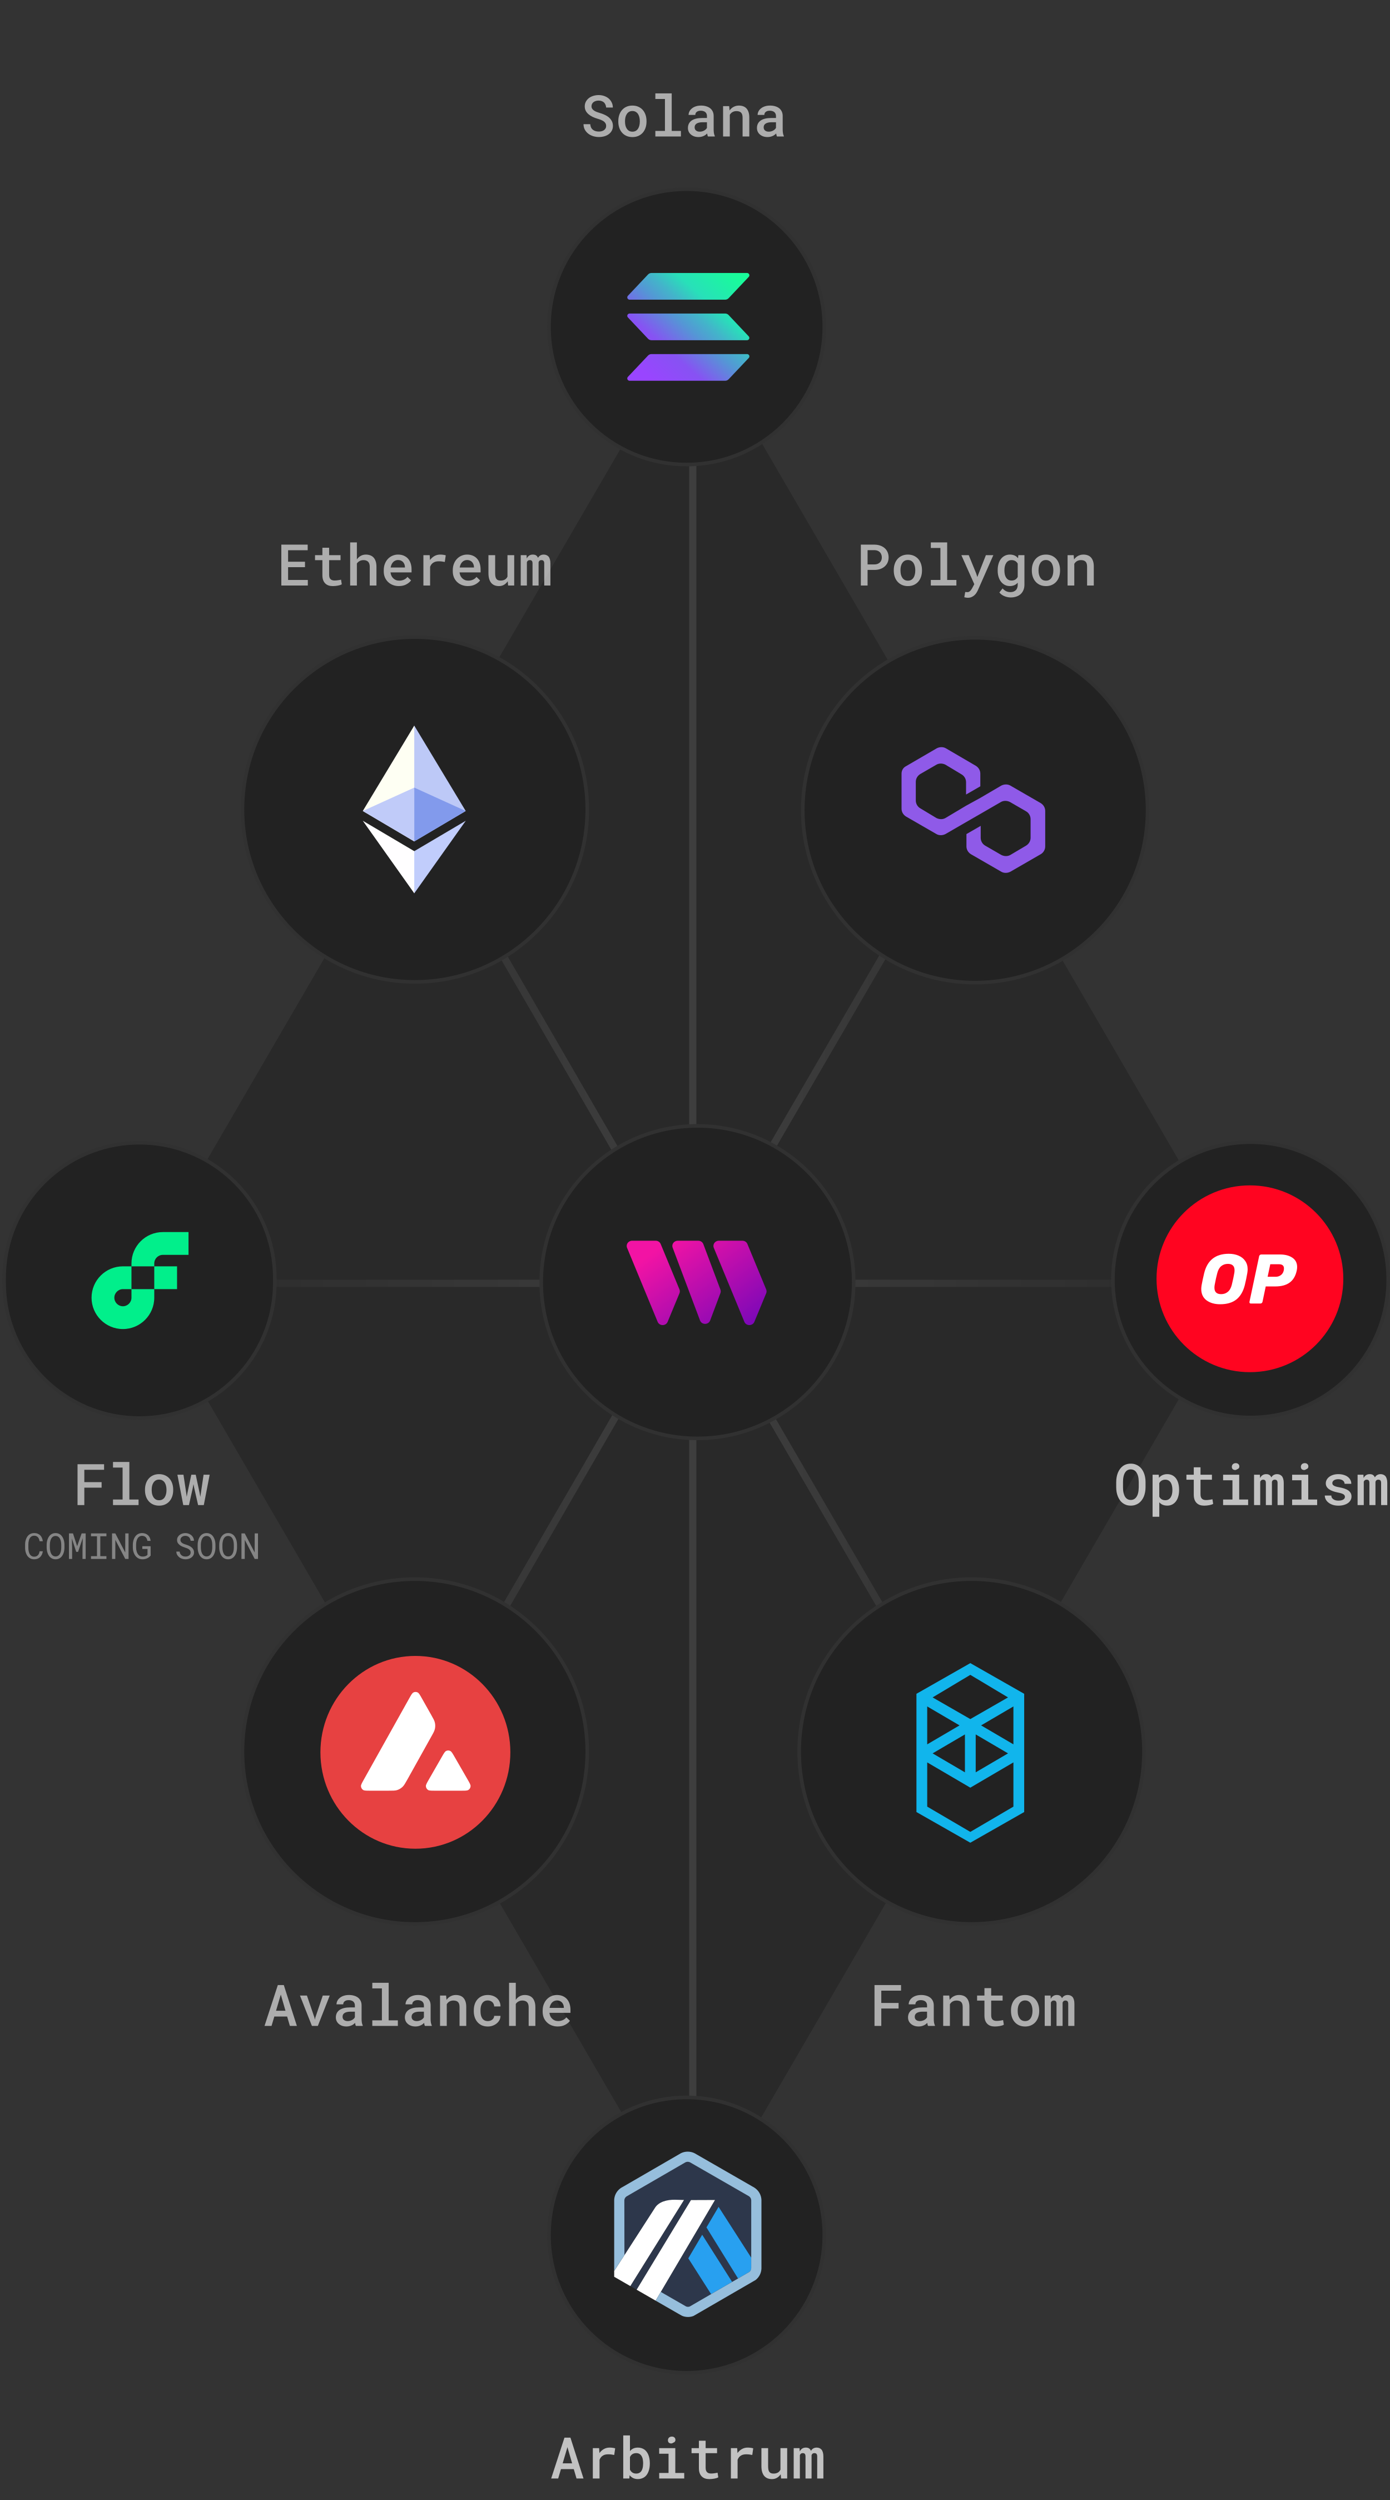 <svg width="387" height="696" viewBox="0 0 387 696" fill="none" xmlns="http://www.w3.org/2000/svg">
<rect x="0" y="0" width="387" height="696" fill="#333333" stroke="none"/>
<path d="M347.531 356.294L270.208 489.265L192.884 622.235L115.561 489.265L38.237 356.294L115.561 223.323L192.884 90.353L270.208 223.323L347.531 356.294Z" fill="black" fill-opacity="0.2"/>
<path d="M192.884 357.264L270.207 490.235M192.884 357.264L270.207 224.294M192.884 357.264H38.237M192.884 357.264L115.884 490.235M192.884 357.264V623.205M192.884 357.264V89.705M192.884 357.264H348.178M192.884 357.264L115.884 224.294" stroke="url(#paint0_linear_120_311)" stroke-opacity="0.1" stroke-width="2"/>
<path d="M318.938 414.07V412.57C318.938 412.096 318.896 411.641 318.812 411.203C318.729 410.76 318.604 410.346 318.438 409.961C318.286 409.602 318.099 409.271 317.875 408.969C317.651 408.667 317.388 408.404 317.086 408.18C316.784 407.956 316.443 407.781 316.062 407.656C315.682 407.531 315.266 407.469 314.812 407.469C314.365 407.469 313.953 407.531 313.578 407.656C313.208 407.776 312.878 407.948 312.586 408.172C312.284 408.401 312.021 408.672 311.797 408.984C311.578 409.292 311.393 409.63 311.242 410C311.086 410.385 310.969 410.794 310.891 411.227C310.812 411.659 310.773 412.107 310.773 412.57V414.07C310.773 414.513 310.81 414.945 310.883 415.367C310.956 415.784 311.065 416.177 311.211 416.547C311.362 416.932 311.549 417.286 311.773 417.609C312.003 417.932 312.268 418.208 312.57 418.438C312.867 418.661 313.203 418.839 313.578 418.969C313.958 419.094 314.375 419.156 314.828 419.156C315.266 419.156 315.667 419.096 316.031 418.977C316.401 418.857 316.737 418.693 317.039 418.484C317.352 418.255 317.628 417.982 317.867 417.664C318.107 417.341 318.307 416.99 318.469 416.609C318.62 416.229 318.734 415.826 318.812 415.398C318.896 414.971 318.938 414.529 318.938 414.07ZM317.047 412.555V414.07C317.042 414.352 317.023 414.63 316.992 414.906C316.966 415.177 316.922 415.438 316.859 415.688C316.786 415.974 316.688 416.237 316.562 416.477C316.443 416.711 316.292 416.914 316.109 417.086C315.953 417.237 315.766 417.357 315.547 417.445C315.333 417.534 315.094 417.578 314.828 417.578C314.552 417.578 314.307 417.534 314.094 417.445C313.885 417.352 313.701 417.227 313.539 417.07C313.372 416.904 313.229 416.701 313.109 416.461C312.995 416.216 312.904 415.953 312.836 415.672C312.773 415.422 312.729 415.161 312.703 414.891C312.677 414.62 312.664 414.346 312.664 414.07V412.555C312.664 412.273 312.677 411.995 312.703 411.719C312.734 411.438 312.781 411.172 312.844 410.922C312.911 410.63 313.008 410.367 313.133 410.133C313.258 409.893 313.411 409.688 313.594 409.516C313.745 409.375 313.922 409.266 314.125 409.188C314.328 409.104 314.557 409.062 314.812 409.062C315.078 409.062 315.315 409.104 315.523 409.188C315.732 409.271 315.917 409.385 316.078 409.531C316.26 409.698 316.414 409.901 316.539 410.141C316.669 410.375 316.773 410.635 316.852 410.922C316.919 411.172 316.966 411.435 316.992 411.711C317.023 411.987 317.042 412.268 317.047 412.555ZM320.898 422.25H322.766V418.234C322.865 418.344 322.971 418.445 323.086 418.539C323.201 418.633 323.32 418.716 323.445 418.789C323.659 418.909 323.891 419 324.141 419.062C324.396 419.125 324.674 419.156 324.977 419.156C325.508 419.156 325.979 419.047 326.391 418.828C326.802 418.609 327.148 418.307 327.43 417.922C327.711 417.542 327.922 417.089 328.062 416.562C328.208 416.036 328.281 415.469 328.281 414.859V414.695C328.281 414.06 328.208 413.479 328.062 412.953C327.917 412.422 327.706 411.966 327.43 411.586C327.148 411.206 326.799 410.911 326.383 410.703C325.971 410.495 325.495 410.391 324.953 410.391C324.677 410.391 324.417 410.422 324.172 410.484C323.927 410.542 323.703 410.625 323.5 410.734C323.344 410.818 323.198 410.917 323.062 411.031C322.927 411.146 322.802 411.273 322.688 411.414L322.617 410.547H320.898V422.25ZM326.414 414.695V414.859C326.414 415.234 326.378 415.591 326.305 415.93C326.232 416.263 326.115 416.56 325.953 416.82C325.797 417.076 325.594 417.279 325.344 417.43C325.099 417.576 324.802 417.648 324.453 417.648C324.24 417.648 324.044 417.625 323.867 417.578C323.69 417.526 323.531 417.458 323.391 417.375C323.255 417.286 323.135 417.182 323.031 417.062C322.927 416.943 322.839 416.81 322.766 416.664V412.906C322.849 412.75 322.945 412.609 323.055 412.484C323.169 412.359 323.302 412.255 323.453 412.172C323.583 412.094 323.732 412.034 323.898 411.992C324.065 411.951 324.245 411.93 324.438 411.93C324.786 411.93 325.086 412.003 325.336 412.148C325.586 412.294 325.792 412.492 325.953 412.742C326.109 412.992 326.224 413.286 326.297 413.625C326.375 413.958 326.414 414.315 326.414 414.695ZM334.242 408.484H332.367V410.547H330.32V411.945H332.367V416.102C332.367 416.643 332.438 417.107 332.578 417.492C332.724 417.878 332.924 418.193 333.18 418.438C333.435 418.688 333.74 418.872 334.094 418.992C334.453 419.107 334.846 419.164 335.273 419.164C335.508 419.164 335.742 419.151 335.977 419.125C336.216 419.104 336.445 419.073 336.664 419.031C336.883 418.99 337.086 418.94 337.273 418.883C337.466 418.82 337.63 418.747 337.766 418.664L337.562 417.375C337.469 417.396 337.352 417.422 337.211 417.453C337.076 417.479 336.93 417.503 336.773 417.523C336.612 417.549 336.445 417.57 336.273 417.586C336.102 417.602 335.935 417.609 335.773 417.609C335.549 417.609 335.344 417.583 335.156 417.531C334.969 417.479 334.807 417.391 334.672 417.266C334.536 417.146 334.43 416.982 334.352 416.773C334.279 416.56 334.242 416.297 334.242 415.984V411.945H337.422V410.547H334.242V408.484ZM340.531 410.547V412.102H343.133V417.453H340.531V419H347.5V417.453H345.016V410.547H340.531ZM342.961 408.359C342.961 408.557 343.008 408.732 343.102 408.883C343.201 409.029 343.344 409.13 343.531 409.188C343.714 409.245 343.88 409.258 344.031 409.227C344.182 409.195 344.312 409.13 344.422 409.031C344.641 408.974 344.807 408.862 344.922 408.695C345.036 408.523 345.076 408.323 345.039 408.094C345.013 407.87 344.911 407.688 344.734 407.547C344.562 407.401 344.336 407.328 344.055 407.328C343.888 407.328 343.737 407.354 343.602 407.406C343.471 407.453 343.359 407.521 343.266 407.609C343.167 407.703 343.091 407.815 343.039 407.945C342.987 408.07 342.961 408.208 342.961 408.359ZM350.773 410.547H349.148V419H350.867V412.508C350.898 412.43 350.932 412.359 350.969 412.297C351.01 412.234 351.057 412.18 351.109 412.133C351.177 412.065 351.258 412.016 351.352 411.984C351.451 411.948 351.562 411.93 351.688 411.93C351.802 411.93 351.904 411.945 351.992 411.977C352.086 412.008 352.167 412.057 352.234 412.125C352.302 412.193 352.352 412.286 352.383 412.406C352.419 412.521 352.438 412.661 352.438 412.828V419H354.125V412.727C354.125 412.674 354.125 412.635 354.125 412.609C354.125 412.578 354.125 412.552 354.125 412.531C354.146 412.443 354.177 412.365 354.219 412.297C354.26 412.224 354.312 412.161 354.375 412.109C354.443 412.052 354.521 412.008 354.609 411.977C354.698 411.945 354.802 411.93 354.922 411.93C355.036 411.93 355.141 411.945 355.234 411.977C355.333 412.008 355.417 412.057 355.484 412.125C355.552 412.198 355.604 412.294 355.641 412.414C355.677 412.529 355.695 412.669 355.695 412.836V419H357.414V412.852C357.414 412.409 357.367 412.031 357.273 411.719C357.185 411.401 357.057 411.143 356.891 410.945C356.724 410.758 356.526 410.62 356.297 410.531C356.073 410.438 355.826 410.391 355.555 410.391C355.346 410.391 355.154 410.417 354.977 410.469C354.805 410.521 354.648 410.594 354.508 410.688C354.398 410.76 354.297 410.849 354.203 410.953C354.109 411.057 354.026 411.169 353.953 411.289C353.901 411.159 353.839 411.044 353.766 410.945C353.693 410.841 353.609 410.753 353.516 410.68C353.396 410.581 353.253 410.508 353.086 410.461C352.919 410.414 352.732 410.391 352.523 410.391C352.122 410.391 351.779 410.487 351.492 410.68C351.211 410.872 350.99 411.138 350.828 411.477L350.773 410.547ZM359.75 410.547V412.102H362.352V417.453H359.75V419H366.719V417.453H364.234V410.547H359.75ZM362.18 408.359C362.18 408.557 362.227 408.732 362.32 408.883C362.419 409.029 362.562 409.13 362.75 409.188C362.932 409.245 363.099 409.258 363.25 409.227C363.401 409.195 363.531 409.13 363.641 409.031C363.859 408.974 364.026 408.862 364.141 408.695C364.255 408.523 364.294 408.323 364.258 408.094C364.232 407.87 364.13 407.688 363.953 407.547C363.781 407.401 363.555 407.328 363.273 407.328C363.107 407.328 362.956 407.354 362.82 407.406C362.69 407.453 362.578 407.521 362.484 407.609C362.385 407.703 362.31 407.815 362.258 407.945C362.206 408.07 362.18 408.208 362.18 408.359ZM374.453 416.711C374.453 416.846 374.422 416.971 374.359 417.086C374.302 417.195 374.214 417.297 374.094 417.391C373.948 417.505 373.753 417.596 373.508 417.664C373.268 417.732 372.987 417.766 372.664 417.766C372.424 417.766 372.188 417.742 371.953 417.695C371.719 417.643 371.51 417.56 371.328 417.445C371.141 417.336 370.984 417.193 370.859 417.016C370.74 416.833 370.672 416.612 370.656 416.352H368.844C368.844 416.701 368.927 417.044 369.094 417.383C369.26 417.721 369.505 418.021 369.828 418.281C370.146 418.547 370.539 418.76 371.008 418.922C371.482 419.083 372.023 419.164 372.633 419.164C373.18 419.164 373.677 419.102 374.125 418.977C374.573 418.852 374.958 418.677 375.281 418.453C375.599 418.229 375.844 417.961 376.016 417.648C376.193 417.336 376.281 416.992 376.281 416.617C376.281 416.232 376.198 415.898 376.031 415.617C375.865 415.336 375.63 415.091 375.328 414.883C375.026 414.685 374.661 414.518 374.234 414.383C373.807 414.247 373.336 414.133 372.82 414.039C372.451 413.977 372.143 413.906 371.898 413.828C371.659 413.75 371.471 413.664 371.336 413.57C371.19 413.482 371.089 413.38 371.031 413.266C370.974 413.146 370.945 413.013 370.945 412.867C370.945 412.727 370.979 412.594 371.047 412.469C371.115 412.339 371.216 412.227 371.352 412.133C371.487 412.029 371.659 411.948 371.867 411.891C372.081 411.828 372.328 411.797 372.609 411.797C372.917 411.797 373.185 411.839 373.414 411.922C373.643 412 373.831 412.107 373.977 412.242C374.102 412.357 374.195 412.487 374.258 412.633C374.326 412.773 374.359 412.922 374.359 413.078H376.227C376.227 412.698 376.143 412.344 375.977 412.016C375.81 411.688 375.573 411.404 375.266 411.164C374.953 410.924 374.573 410.737 374.125 410.602C373.677 410.461 373.172 410.391 372.609 410.391C372.083 410.391 371.604 410.458 371.172 410.594C370.745 410.729 370.38 410.914 370.078 411.148C369.771 411.383 369.534 411.656 369.367 411.969C369.206 412.276 369.125 412.602 369.125 412.945C369.125 413.305 369.206 413.62 369.367 413.891C369.529 414.161 369.753 414.396 370.039 414.594C370.331 414.802 370.677 414.979 371.078 415.125C371.484 415.271 371.932 415.393 372.422 415.492C372.812 415.565 373.138 415.643 373.398 415.727C373.659 415.81 373.87 415.898 374.031 415.992C374.182 416.096 374.289 416.206 374.352 416.32C374.419 416.435 374.453 416.565 374.453 416.711ZM379.602 410.547H377.977V419H379.695V412.508C379.727 412.43 379.76 412.359 379.797 412.297C379.839 412.234 379.885 412.18 379.938 412.133C380.005 412.065 380.086 412.016 380.18 411.984C380.279 411.948 380.391 411.93 380.516 411.93C380.63 411.93 380.732 411.945 380.82 411.977C380.914 412.008 380.995 412.057 381.062 412.125C381.13 412.193 381.18 412.286 381.211 412.406C381.247 412.521 381.266 412.661 381.266 412.828V419H382.953V412.727C382.953 412.674 382.953 412.635 382.953 412.609C382.953 412.578 382.953 412.552 382.953 412.531C382.974 412.443 383.005 412.365 383.047 412.297C383.089 412.224 383.141 412.161 383.203 412.109C383.271 412.052 383.349 412.008 383.438 411.977C383.526 411.945 383.63 411.93 383.75 411.93C383.865 411.93 383.969 411.945 384.062 411.977C384.161 412.008 384.245 412.057 384.312 412.125C384.38 412.198 384.432 412.294 384.469 412.414C384.505 412.529 384.523 412.669 384.523 412.836V419H386.242V412.852C386.242 412.409 386.195 412.031 386.102 411.719C386.013 411.401 385.885 411.143 385.719 410.945C385.552 410.758 385.354 410.62 385.125 410.531C384.901 410.438 384.654 410.391 384.383 410.391C384.174 410.391 383.982 410.417 383.805 410.469C383.633 410.521 383.477 410.594 383.336 410.688C383.227 410.76 383.125 410.849 383.031 410.953C382.938 411.057 382.854 411.169 382.781 411.289C382.729 411.159 382.667 411.044 382.594 410.945C382.521 410.841 382.438 410.753 382.344 410.68C382.224 410.581 382.081 410.508 381.914 410.461C381.747 410.414 381.56 410.391 381.352 410.391C380.951 410.391 380.607 410.487 380.32 410.68C380.039 410.872 379.818 411.138 379.656 411.477L379.602 410.547Z" fill="white" fill-opacity="0.7"/>
<path d="M28.289 414.156V412.609H23.477V409.18H28.977V407.625H21.586V419H23.477V414.156H28.289ZM31.461 407V408.555H34.133V417.453H31.461V419H38.578V417.453H36.016V407H31.461ZM40.367 414.695V414.859C40.367 415.479 40.456 416.049 40.633 416.57C40.81 417.091 41.068 417.544 41.406 417.93C41.74 418.315 42.151 418.617 42.641 418.836C43.13 419.055 43.685 419.164 44.305 419.164C44.919 419.164 45.469 419.055 45.953 418.836C46.443 418.617 46.854 418.315 47.188 417.93C47.521 417.544 47.776 417.091 47.953 416.57C48.13 416.049 48.219 415.479 48.219 414.859V414.695C48.219 414.081 48.13 413.513 47.953 412.992C47.776 412.466 47.521 412.01 47.188 411.625C46.849 411.24 46.435 410.938 45.945 410.719C45.461 410.5 44.909 410.391 44.289 410.391C43.669 410.391 43.117 410.5 42.633 410.719C42.148 410.938 41.74 411.24 41.406 411.625C41.068 412.01 40.81 412.466 40.633 412.992C40.456 413.513 40.367 414.081 40.367 414.695ZM42.234 414.859V414.695C42.234 414.326 42.273 413.971 42.352 413.633C42.435 413.294 42.562 412.997 42.734 412.742C42.901 412.487 43.112 412.284 43.367 412.133C43.628 411.982 43.935 411.906 44.289 411.906C44.648 411.906 44.956 411.982 45.211 412.133C45.471 412.284 45.688 412.487 45.859 412.742C46.021 412.997 46.143 413.294 46.227 413.633C46.31 413.971 46.352 414.326 46.352 414.695V414.859C46.352 415.24 46.31 415.599 46.227 415.938C46.148 416.276 46.026 416.573 45.859 416.828C45.693 417.083 45.479 417.286 45.219 417.438C44.958 417.583 44.654 417.656 44.305 417.656C43.945 417.656 43.635 417.583 43.375 417.438C43.115 417.286 42.901 417.083 42.734 416.828C42.562 416.573 42.435 416.276 42.352 415.938C42.273 415.599 42.234 415.24 42.234 414.859ZM51.023 419H52.609L53.68 414.203L53.867 413.156L54.062 414.203L55.156 419H56.742L58.375 410.547H56.68L55.922 415.703L55.773 416.734L55.594 415.711L54.492 410.547H53.266L52.164 415.727L51.992 416.703L51.859 415.727L51.078 410.547H49.391L51.023 419Z" fill="white" fill-opacity="0.6"/>
<path d="M11.922 431.861H11.019C10.989 432.076 10.939 432.276 10.867 432.462C10.796 432.644 10.7 432.802 10.579 432.936C10.459 433.072 10.31 433.178 10.135 433.253C9.962 433.328 9.757 433.365 9.52 433.365C9.301 433.365 9.111 433.331 8.948 433.263C8.785 433.191 8.644 433.093 8.523 432.97C8.403 432.849 8.304 432.709 8.226 432.55C8.147 432.39 8.084 432.219 8.035 432.037C7.986 431.858 7.951 431.676 7.928 431.49C7.908 431.301 7.898 431.119 7.898 430.943V429.942C7.898 429.767 7.908 429.586 7.928 429.4C7.951 429.212 7.986 429.028 8.035 428.849C8.084 428.67 8.147 428.5 8.226 428.341C8.307 428.181 8.408 428.041 8.528 427.921C8.646 427.8 8.785 427.706 8.948 427.638C9.114 427.566 9.305 427.53 9.52 427.53C9.757 427.53 9.962 427.571 10.135 427.652C10.31 427.73 10.459 427.84 10.579 427.979C10.7 428.119 10.796 428.282 10.867 428.468C10.939 428.653 10.989 428.854 11.019 429.068H11.922C11.883 428.73 11.801 428.421 11.678 428.141C11.557 427.861 11.396 427.62 11.194 427.418C10.992 427.219 10.752 427.066 10.472 426.959C10.192 426.848 9.874 426.793 9.52 426.793C9.223 426.793 8.956 426.835 8.719 426.92C8.481 427.001 8.27 427.115 8.084 427.262C7.895 427.408 7.732 427.582 7.596 427.784C7.462 427.983 7.352 428.199 7.264 428.434C7.173 428.668 7.104 428.914 7.059 429.171C7.016 429.428 6.993 429.688 6.99 429.952V430.943C6.993 431.207 7.016 431.467 7.059 431.725C7.104 431.982 7.173 432.228 7.264 432.462C7.352 432.696 7.462 432.913 7.596 433.111C7.732 433.31 7.895 433.482 8.084 433.629C8.27 433.775 8.481 433.891 8.719 433.976C8.96 434.057 9.227 434.098 9.52 434.098C9.861 434.098 10.171 434.044 10.447 433.937C10.727 433.826 10.97 433.671 11.175 433.473C11.377 433.277 11.541 433.043 11.668 432.77C11.795 432.493 11.88 432.19 11.922 431.861ZM17.947 430.855V430.045C17.944 429.791 17.921 429.534 17.879 429.273C17.84 429.013 17.778 428.762 17.693 428.521C17.605 428.281 17.495 428.056 17.361 427.848C17.231 427.636 17.075 427.452 16.893 427.296C16.71 427.14 16.5 427.018 16.263 426.93C16.025 426.839 15.76 426.793 15.467 426.793C15.174 426.793 14.909 426.839 14.671 426.93C14.437 427.018 14.228 427.14 14.046 427.296C13.864 427.455 13.706 427.641 13.572 427.853C13.442 428.061 13.335 428.285 13.25 428.526C13.162 428.767 13.097 429.018 13.055 429.278C13.016 429.535 12.995 429.791 12.991 430.045V430.855C12.995 431.109 13.017 431.365 13.06 431.622C13.102 431.879 13.167 432.128 13.255 432.369C13.339 432.61 13.449 432.836 13.582 433.048C13.716 433.256 13.873 433.438 14.056 433.595C14.238 433.751 14.446 433.875 14.681 433.966C14.918 434.054 15.184 434.098 15.477 434.098C15.77 434.098 16.033 434.054 16.268 433.966C16.505 433.875 16.715 433.751 16.898 433.595C17.08 433.438 17.236 433.256 17.366 433.048C17.5 432.84 17.609 432.615 17.693 432.374C17.778 432.133 17.84 431.884 17.879 431.627C17.921 431.367 17.944 431.109 17.947 430.855ZM17.054 430.035V430.855C17.05 431.025 17.039 431.202 17.02 431.388C17.003 431.573 16.972 431.756 16.927 431.935C16.878 432.117 16.814 432.291 16.736 432.457C16.662 432.62 16.567 432.763 16.453 432.887C16.336 433.014 16.196 433.115 16.033 433.189C15.874 433.264 15.688 433.302 15.477 433.302C15.265 433.302 15.079 433.264 14.92 433.189C14.76 433.115 14.622 433.014 14.505 432.887C14.388 432.763 14.29 432.618 14.212 432.452C14.134 432.286 14.07 432.112 14.021 431.93C13.973 431.751 13.937 431.568 13.914 431.383C13.895 431.197 13.883 431.021 13.88 430.855V430.035C13.883 429.869 13.895 429.695 13.914 429.513C13.937 429.327 13.973 429.143 14.021 428.961C14.067 428.782 14.129 428.611 14.207 428.448C14.285 428.282 14.383 428.136 14.5 428.009C14.617 427.885 14.755 427.786 14.915 427.711C15.075 427.636 15.258 427.599 15.467 427.599C15.678 427.599 15.864 427.636 16.023 427.711C16.183 427.783 16.321 427.88 16.439 428.004C16.556 428.131 16.653 428.277 16.731 428.443C16.81 428.606 16.873 428.777 16.922 428.956C16.967 429.138 17 429.322 17.02 429.508C17.039 429.69 17.05 429.866 17.054 430.035ZM20.32 426.891H19.202V434H20.081V431.163L20.008 428.297L21.214 432.022H21.731L23.045 428.194L22.972 431.163V434H23.851V426.891H22.727L21.477 430.445L20.32 426.891ZM25.335 426.891V427.677H27V433.219H25.335V434H29.632V433.219H27.928V427.677H29.632V426.891H25.335ZM35.794 434V426.891H34.881L34.866 432.193L32.107 426.891H31.189V434H32.102L32.117 428.688L34.876 434H35.794ZM41.946 433.067L41.932 430.46H39.627V431.222H41.072L41.062 432.818C40.988 432.926 40.895 433.014 40.784 433.082C40.673 433.147 40.555 433.199 40.428 433.238C40.301 433.277 40.169 433.303 40.032 433.316C39.899 433.329 39.77 433.334 39.647 433.331C39.432 433.328 39.24 433.29 39.07 433.219C38.901 433.144 38.753 433.045 38.626 432.921C38.496 432.797 38.385 432.654 38.294 432.491C38.203 432.328 38.128 432.156 38.069 431.974C38.011 431.791 37.967 431.606 37.938 431.417C37.911 431.225 37.897 431.039 37.894 430.86V430.025C37.894 429.85 37.905 429.667 37.928 429.479C37.95 429.29 37.988 429.104 38.04 428.922C38.092 428.74 38.159 428.567 38.24 428.404C38.322 428.238 38.424 428.093 38.548 427.97C38.672 427.846 38.816 427.748 38.982 427.677C39.148 427.602 39.339 427.564 39.554 427.564C39.778 427.564 39.975 427.6 40.145 427.672C40.314 427.74 40.46 427.836 40.584 427.96C40.704 428.084 40.802 428.233 40.877 428.409C40.952 428.582 41.007 428.771 41.043 428.976H41.937C41.907 428.644 41.829 428.344 41.702 428.077C41.575 427.807 41.408 427.576 41.199 427.384C40.991 427.195 40.747 427.05 40.467 426.949C40.187 426.845 39.881 426.793 39.549 426.793C39.249 426.793 38.979 426.837 38.738 426.925C38.497 427.013 38.283 427.132 38.094 427.281C37.902 427.434 37.737 427.615 37.601 427.823C37.464 428.028 37.35 428.251 37.259 428.492C37.168 428.733 37.099 428.985 37.054 429.249C37.011 429.509 36.989 429.771 36.985 430.035V430.86C36.989 431.127 37.015 431.393 37.063 431.656C37.116 431.917 37.192 432.166 37.293 432.403C37.391 432.644 37.513 432.867 37.659 433.072C37.806 433.277 37.977 433.455 38.172 433.604C38.367 433.757 38.587 433.878 38.831 433.966C39.078 434.05 39.349 434.094 39.642 434.098C39.931 434.101 40.208 434.068 40.472 434C40.735 433.935 40.981 433.834 41.209 433.697C41.342 433.619 41.471 433.528 41.595 433.424C41.718 433.316 41.836 433.198 41.946 433.067ZM53.079 432.203C53.079 432.398 53.037 432.568 52.952 432.711C52.867 432.851 52.758 432.966 52.625 433.058C52.492 433.152 52.339 433.222 52.166 433.268C51.997 433.31 51.824 433.331 51.648 433.331C51.427 433.331 51.222 433.302 51.033 433.243C50.848 433.181 50.683 433.09 50.54 432.97C50.397 432.853 50.28 432.709 50.188 432.54C50.097 432.368 50.037 432.171 50.008 431.949H49.085C49.095 432.255 49.161 432.534 49.285 432.784C49.412 433.032 49.583 433.248 49.798 433.434C50.039 433.648 50.322 433.813 50.648 433.927C50.976 434.041 51.31 434.098 51.648 434.098C51.932 434.098 52.215 434.059 52.498 433.98C52.781 433.899 53.035 433.779 53.26 433.619C53.484 433.463 53.667 433.266 53.807 433.028C53.95 432.791 54.022 432.512 54.022 432.193C54.022 431.878 53.955 431.599 53.821 431.358C53.691 431.118 53.519 430.914 53.304 430.748C53.086 430.569 52.845 430.423 52.581 430.309C52.317 430.191 52.054 430.092 51.79 430.011C51.63 429.962 51.46 429.905 51.277 429.84C51.098 429.775 50.932 429.693 50.779 429.596C50.623 429.498 50.495 429.379 50.394 429.239C50.293 429.096 50.241 428.922 50.237 428.717C50.237 428.528 50.275 428.362 50.35 428.219C50.428 428.076 50.532 427.955 50.662 427.857C50.789 427.76 50.934 427.687 51.097 427.638C51.263 427.589 51.432 427.564 51.605 427.564C51.819 427.564 52.011 427.599 52.181 427.667C52.353 427.732 52.501 427.825 52.625 427.945C52.749 428.066 52.848 428.211 52.923 428.38C52.998 428.546 53.048 428.731 53.074 428.937H54.002C53.995 428.611 53.925 428.316 53.792 428.053C53.658 427.789 53.481 427.564 53.26 427.379C53.038 427.193 52.785 427.05 52.498 426.949C52.212 426.845 51.914 426.793 51.605 426.793C51.325 426.793 51.046 426.837 50.77 426.925C50.493 427.009 50.245 427.135 50.027 427.301C49.809 427.467 49.632 427.67 49.495 427.911C49.362 428.152 49.295 428.425 49.295 428.731C49.295 429.037 49.362 429.304 49.495 429.532C49.632 429.757 49.808 429.952 50.023 430.118C50.234 430.281 50.468 430.421 50.726 430.538C50.986 430.652 51.242 430.75 51.492 430.831C51.665 430.886 51.844 430.948 52.029 431.017C52.218 431.085 52.391 431.17 52.547 431.271C52.703 431.375 52.83 431.502 52.928 431.651C53.029 431.801 53.079 431.985 53.079 432.203ZM59.988 430.855V430.045C59.985 429.791 59.962 429.534 59.92 429.273C59.881 429.013 59.819 428.762 59.734 428.521C59.647 428.281 59.536 428.056 59.402 427.848C59.272 427.636 59.116 427.452 58.934 427.296C58.751 427.14 58.541 427.018 58.304 426.93C58.066 426.839 57.801 426.793 57.508 426.793C57.215 426.793 56.95 426.839 56.712 426.93C56.477 427.018 56.269 427.14 56.087 427.296C55.905 427.455 55.747 427.641 55.613 427.853C55.483 428.061 55.376 428.285 55.291 428.526C55.203 428.767 55.138 429.018 55.096 429.278C55.057 429.535 55.035 429.791 55.032 430.045V430.855C55.035 431.109 55.058 431.365 55.101 431.622C55.143 431.879 55.208 432.128 55.296 432.369C55.38 432.61 55.49 432.836 55.623 433.048C55.757 433.256 55.914 433.438 56.097 433.595C56.279 433.751 56.487 433.875 56.722 433.966C56.959 434.054 57.225 434.098 57.518 434.098C57.81 434.098 58.074 434.054 58.309 433.966C58.546 433.875 58.756 433.751 58.938 433.595C59.121 433.438 59.277 433.256 59.407 433.048C59.541 432.84 59.65 432.615 59.734 432.374C59.819 432.133 59.881 431.884 59.92 431.627C59.962 431.367 59.985 431.109 59.988 430.855ZM59.095 430.035V430.855C59.092 431.025 59.08 431.202 59.06 431.388C59.044 431.573 59.013 431.756 58.968 431.935C58.919 432.117 58.855 432.291 58.777 432.457C58.703 432.62 58.608 432.763 58.494 432.887C58.377 433.014 58.237 433.115 58.074 433.189C57.915 433.264 57.729 433.302 57.518 433.302C57.306 433.302 57.12 433.264 56.961 433.189C56.801 433.115 56.663 433.014 56.546 432.887C56.429 432.763 56.331 432.618 56.253 432.452C56.175 432.286 56.111 432.112 56.062 431.93C56.014 431.751 55.978 431.568 55.955 431.383C55.935 431.197 55.924 431.021 55.921 430.855V430.035C55.924 429.869 55.935 429.695 55.955 429.513C55.978 429.327 56.014 429.143 56.062 428.961C56.108 428.782 56.17 428.611 56.248 428.448C56.326 428.282 56.424 428.136 56.541 428.009C56.658 427.885 56.797 427.786 56.956 427.711C57.116 427.636 57.3 427.599 57.508 427.599C57.719 427.599 57.905 427.636 58.065 427.711C58.224 427.783 58.362 427.88 58.48 428.004C58.597 428.131 58.694 428.277 58.773 428.443C58.851 428.606 58.914 428.777 58.963 428.956C59.008 429.138 59.041 429.322 59.06 429.508C59.08 429.69 59.092 429.866 59.095 430.035ZM65.994 430.855V430.045C65.991 429.791 65.968 429.534 65.926 429.273C65.887 429.013 65.825 428.762 65.74 428.521C65.652 428.281 65.542 428.056 65.408 427.848C65.278 427.636 65.122 427.452 64.939 427.296C64.757 427.14 64.547 427.018 64.31 426.93C64.072 426.839 63.807 426.793 63.514 426.793C63.221 426.793 62.955 426.839 62.718 426.93C62.483 427.018 62.275 427.14 62.093 427.296C61.91 427.455 61.753 427.641 61.619 427.853C61.489 428.061 61.382 428.285 61.297 428.526C61.209 428.767 61.144 429.018 61.102 429.278C61.062 429.535 61.041 429.791 61.038 430.045V430.855C61.041 431.109 61.064 431.365 61.106 431.622C61.149 431.879 61.214 432.128 61.302 432.369C61.386 432.61 61.495 432.836 61.629 433.048C61.762 433.256 61.92 433.438 62.102 433.595C62.285 433.751 62.493 433.875 62.727 433.966C62.965 434.054 63.23 434.098 63.523 434.098C63.816 434.098 64.08 434.054 64.314 433.966C64.552 433.875 64.762 433.751 64.944 433.595C65.127 433.438 65.283 433.256 65.413 433.048C65.546 432.84 65.656 432.615 65.74 432.374C65.825 432.133 65.887 431.884 65.926 431.627C65.968 431.367 65.991 431.109 65.994 430.855ZM65.101 430.035V430.855C65.097 431.025 65.086 431.202 65.066 431.388C65.05 431.573 65.019 431.756 64.974 431.935C64.925 432.117 64.861 432.291 64.783 432.457C64.708 432.62 64.614 432.763 64.5 432.887C64.383 433.014 64.243 433.115 64.08 433.189C63.921 433.264 63.735 433.302 63.523 433.302C63.312 433.302 63.126 433.264 62.967 433.189C62.807 433.115 62.669 433.014 62.552 432.887C62.435 432.763 62.337 432.618 62.259 432.452C62.181 432.286 62.117 432.112 62.068 431.93C62.02 431.751 61.984 431.568 61.961 431.383C61.941 431.197 61.93 431.021 61.927 430.855V430.035C61.93 429.869 61.941 429.695 61.961 429.513C61.984 429.327 62.02 429.143 62.068 428.961C62.114 428.782 62.176 428.611 62.254 428.448C62.332 428.282 62.43 428.136 62.547 428.009C62.664 427.885 62.802 427.786 62.962 427.711C63.121 427.636 63.305 427.599 63.514 427.599C63.725 427.599 63.911 427.636 64.07 427.711C64.23 427.783 64.368 427.88 64.485 428.004C64.603 428.131 64.7 428.277 64.778 428.443C64.856 428.606 64.92 428.777 64.969 428.956C65.014 429.138 65.047 429.322 65.066 429.508C65.086 429.69 65.097 429.866 65.101 430.035ZM71.829 434V426.891H70.916L70.901 432.193L68.143 426.891H67.225V434H68.138L68.152 428.688L70.911 434H71.829Z" fill="white" fill-opacity="0.4"/>
<path d="M168.766 35.07C168.766 35.32 168.711 35.542 168.602 35.734C168.497 35.927 168.357 36.089 168.18 36.219C167.997 36.354 167.781 36.456 167.531 36.523C167.286 36.591 167.021 36.625 166.734 36.625C166.396 36.625 166.083 36.583 165.797 36.5C165.516 36.417 165.271 36.289 165.062 36.117C164.849 35.95 164.68 35.74 164.555 35.484C164.435 35.224 164.362 34.919 164.336 34.57H162.461C162.466 35.117 162.576 35.602 162.789 36.023C163.008 36.445 163.302 36.812 163.672 37.125C164.073 37.458 164.544 37.714 165.086 37.891C165.628 38.062 166.177 38.148 166.734 38.148C167.26 38.148 167.76 38.083 168.234 37.953C168.708 37.818 169.125 37.617 169.484 37.352C169.839 37.096 170.12 36.776 170.328 36.391C170.542 36.005 170.648 35.56 170.648 35.055C170.648 34.508 170.526 34.026 170.281 33.609C170.042 33.188 169.721 32.825 169.32 32.523C168.997 32.284 168.643 32.081 168.258 31.914C167.878 31.742 167.487 31.599 167.086 31.484C166.768 31.391 166.464 31.289 166.172 31.18C165.885 31.07 165.63 30.943 165.406 30.797C165.188 30.651 165.013 30.482 164.883 30.289C164.753 30.091 164.685 29.862 164.68 29.602C164.68 29.357 164.729 29.135 164.828 28.938C164.927 28.74 165.065 28.57 165.242 28.43C165.419 28.294 165.628 28.19 165.867 28.117C166.112 28.039 166.378 28 166.664 28C166.992 28 167.281 28.049 167.531 28.148C167.786 28.242 168.003 28.372 168.18 28.539C168.352 28.711 168.484 28.917 168.578 29.156C168.677 29.391 168.74 29.651 168.766 29.938H170.625C170.625 29.422 170.521 28.953 170.312 28.531C170.109 28.104 169.831 27.737 169.477 27.43C169.122 27.128 168.706 26.893 168.227 26.727C167.753 26.555 167.24 26.469 166.688 26.469C166.167 26.469 165.669 26.542 165.195 26.688C164.727 26.828 164.315 27.034 163.961 27.305C163.607 27.581 163.326 27.914 163.117 28.305C162.909 28.69 162.805 29.125 162.805 29.609C162.805 30.057 162.893 30.461 163.07 30.82C163.253 31.174 163.503 31.492 163.82 31.773C164.138 32.05 164.521 32.3 164.969 32.523C165.422 32.742 165.917 32.927 166.453 33.078C166.802 33.177 167.117 33.289 167.398 33.414C167.685 33.534 167.932 33.669 168.141 33.82C168.339 33.982 168.492 34.164 168.602 34.367C168.711 34.57 168.766 34.805 168.766 35.07ZM172.148 33.695V33.859C172.148 34.479 172.237 35.05 172.414 35.57C172.591 36.091 172.849 36.544 173.188 36.93C173.521 37.315 173.932 37.617 174.422 37.836C174.911 38.055 175.466 38.164 176.086 38.164C176.701 38.164 177.25 38.055 177.734 37.836C178.224 37.617 178.635 37.315 178.969 36.93C179.302 36.544 179.557 36.091 179.734 35.57C179.911 35.05 180 34.479 180 33.859V33.695C180 33.081 179.911 32.513 179.734 31.992C179.557 31.466 179.302 31.01 178.969 30.625C178.63 30.24 178.216 29.938 177.727 29.719C177.242 29.5 176.69 29.391 176.07 29.391C175.451 29.391 174.898 29.5 174.414 29.719C173.93 29.938 173.521 30.24 173.188 30.625C172.849 31.01 172.591 31.466 172.414 31.992C172.237 32.513 172.148 33.081 172.148 33.695ZM174.016 33.859V33.695C174.016 33.325 174.055 32.971 174.133 32.633C174.216 32.294 174.344 31.997 174.516 31.742C174.682 31.487 174.893 31.284 175.148 31.133C175.409 30.982 175.716 30.906 176.07 30.906C176.43 30.906 176.737 30.982 176.992 31.133C177.253 31.284 177.469 31.487 177.641 31.742C177.802 31.997 177.924 32.294 178.008 32.633C178.091 32.971 178.133 33.325 178.133 33.695V33.859C178.133 34.24 178.091 34.599 178.008 34.938C177.93 35.276 177.807 35.573 177.641 35.828C177.474 36.083 177.26 36.286 177 36.438C176.74 36.583 176.435 36.656 176.086 36.656C175.727 36.656 175.417 36.583 175.156 36.438C174.896 36.286 174.682 36.083 174.516 35.828C174.344 35.573 174.216 35.276 174.133 34.938C174.055 34.599 174.016 34.24 174.016 33.859ZM182.461 26V27.555H185.133V36.453H182.461V38H189.578V36.453H187.016V26H182.461ZM197.109 38H199.016V37.867C198.911 37.648 198.831 37.388 198.773 37.086C198.721 36.779 198.695 36.435 198.695 36.055V32.297C198.695 31.818 198.607 31.396 198.43 31.031C198.253 30.662 198.008 30.357 197.695 30.117C197.383 29.878 197.01 29.698 196.578 29.578C196.151 29.453 195.69 29.391 195.195 29.391C194.643 29.391 194.151 29.463 193.719 29.609C193.292 29.75 192.932 29.943 192.641 30.188C192.339 30.427 192.109 30.703 191.953 31.016C191.797 31.328 191.716 31.654 191.711 31.992H193.586C193.586 31.831 193.615 31.68 193.672 31.539C193.734 31.393 193.828 31.271 193.953 31.172C194.078 31.062 194.234 30.977 194.422 30.914C194.615 30.852 194.839 30.82 195.094 30.82C195.375 30.82 195.622 30.857 195.836 30.93C196.055 30.997 196.24 31.096 196.391 31.227C196.531 31.357 196.638 31.51 196.711 31.688C196.789 31.865 196.828 32.062 196.828 32.281V32.852H195.469C194.859 32.852 194.312 32.909 193.828 33.023C193.349 33.138 192.945 33.305 192.617 33.523C192.263 33.758 191.992 34.055 191.805 34.414C191.622 34.768 191.531 35.177 191.531 35.641C191.531 36 191.602 36.336 191.742 36.648C191.888 36.956 192.091 37.219 192.352 37.438C192.607 37.661 192.914 37.839 193.273 37.969C193.638 38.094 194.039 38.156 194.477 38.156C194.747 38.156 195 38.13 195.234 38.078C195.469 38.026 195.688 37.953 195.891 37.859C196.094 37.771 196.276 37.667 196.438 37.547C196.604 37.422 196.753 37.292 196.883 37.156C196.909 37.318 196.938 37.474 196.969 37.625C197.005 37.771 197.052 37.896 197.109 38ZM194.836 36.656C194.596 36.656 194.388 36.628 194.211 36.57C194.034 36.508 193.885 36.425 193.766 36.32C193.646 36.216 193.555 36.091 193.492 35.945C193.43 35.794 193.398 35.633 193.398 35.461C193.398 35.253 193.435 35.065 193.508 34.898C193.586 34.732 193.703 34.589 193.859 34.469C194.036 34.328 194.273 34.221 194.57 34.148C194.867 34.07 195.219 34.031 195.625 34.031H196.828V35.594C196.76 35.729 196.664 35.859 196.539 35.984C196.414 36.109 196.266 36.221 196.094 36.32C195.922 36.419 195.729 36.5 195.516 36.562C195.307 36.625 195.081 36.656 194.836 36.656ZM201.32 38H203.188V31.969C203.271 31.828 203.367 31.698 203.477 31.578C203.586 31.458 203.703 31.357 203.828 31.273C203.99 31.164 204.169 31.081 204.367 31.023C204.565 30.961 204.779 30.93 205.008 30.93C205.284 30.93 205.529 30.961 205.742 31.023C205.956 31.081 206.138 31.18 206.289 31.32C206.44 31.461 206.555 31.648 206.633 31.883C206.711 32.117 206.75 32.409 206.75 32.758V38H208.617V32.727C208.617 32.133 208.547 31.628 208.406 31.211C208.266 30.789 208.068 30.443 207.812 30.172C207.557 29.901 207.25 29.703 206.891 29.578C206.531 29.453 206.135 29.391 205.703 29.391C205.375 29.391 205.062 29.438 204.766 29.531C204.469 29.625 204.195 29.758 203.945 29.93C203.789 30.039 203.641 30.164 203.5 30.305C203.365 30.44 203.24 30.588 203.125 30.75L203.008 29.547H201.32V38ZM216.328 38H218.234V37.867C218.13 37.648 218.049 37.388 217.992 37.086C217.94 36.779 217.914 36.435 217.914 36.055V32.297C217.914 31.818 217.826 31.396 217.648 31.031C217.471 30.662 217.227 30.357 216.914 30.117C216.602 29.878 216.229 29.698 215.797 29.578C215.37 29.453 214.909 29.391 214.414 29.391C213.862 29.391 213.37 29.463 212.938 29.609C212.51 29.75 212.151 29.943 211.859 30.188C211.557 30.427 211.328 30.703 211.172 31.016C211.016 31.328 210.935 31.654 210.93 31.992H212.805C212.805 31.831 212.833 31.68 212.891 31.539C212.953 31.393 213.047 31.271 213.172 31.172C213.297 31.062 213.453 30.977 213.641 30.914C213.833 30.852 214.057 30.82 214.312 30.82C214.594 30.82 214.841 30.857 215.055 30.93C215.273 30.997 215.458 31.096 215.609 31.227C215.75 31.357 215.857 31.51 215.93 31.688C216.008 31.865 216.047 32.062 216.047 32.281V32.852H214.688C214.078 32.852 213.531 32.909 213.047 33.023C212.568 33.138 212.164 33.305 211.836 33.523C211.482 33.758 211.211 34.055 211.023 34.414C210.841 34.768 210.75 35.177 210.75 35.641C210.75 36 210.82 36.336 210.961 36.648C211.107 36.956 211.31 37.219 211.57 37.438C211.826 37.661 212.133 37.839 212.492 37.969C212.857 38.094 213.258 38.156 213.695 38.156C213.966 38.156 214.219 38.13 214.453 38.078C214.688 38.026 214.906 37.953 215.109 37.859C215.312 37.771 215.495 37.667 215.656 37.547C215.823 37.422 215.971 37.292 216.102 37.156C216.128 37.318 216.156 37.474 216.188 37.625C216.224 37.771 216.271 37.896 216.328 38ZM214.055 36.656C213.815 36.656 213.607 36.628 213.43 36.57C213.253 36.508 213.104 36.425 212.984 36.32C212.865 36.216 212.773 36.091 212.711 35.945C212.648 35.794 212.617 35.633 212.617 35.461C212.617 35.253 212.654 35.065 212.727 34.898C212.805 34.732 212.922 34.589 213.078 34.469C213.255 34.328 213.492 34.221 213.789 34.148C214.086 34.07 214.438 34.031 214.844 34.031H216.047V35.594C215.979 35.729 215.883 35.859 215.758 35.984C215.633 36.109 215.484 36.221 215.312 36.32C215.141 36.419 214.948 36.5 214.734 36.562C214.526 36.625 214.299 36.656 214.055 36.656Z" fill="white" fill-opacity="0.6"/>
<path d="M159.75 687.383L160.516 690H162.461L158.82 678.625H157.156L153.453 690H155.406L156.18 687.383H159.75ZM156.656 685.773L157.984 681.273L159.289 685.773H156.656ZM169.727 681.391C169.143 681.391 168.609 681.526 168.125 681.797C167.646 682.068 167.234 682.44 166.891 682.914L166.883 682.719L166.805 681.547H165.055V690H166.922V684.781C167.021 684.531 167.143 684.31 167.289 684.117C167.435 683.924 167.612 683.766 167.82 683.641C168.013 683.51 168.234 683.414 168.484 683.352C168.734 683.289 169.016 683.258 169.328 683.258C169.604 683.258 169.88 683.273 170.156 683.305C170.438 683.336 170.721 683.383 171.008 683.445L171.273 681.602C171.112 681.544 170.888 681.495 170.602 681.453C170.32 681.411 170.029 681.391 169.727 681.391ZM180.922 685.859V685.695C180.922 685.216 180.878 684.763 180.789 684.336C180.706 683.909 180.581 683.521 180.414 683.172C180.289 682.922 180.143 682.693 179.977 682.484C179.815 682.271 179.63 682.091 179.422 681.945C179.177 681.768 178.901 681.633 178.594 681.539C178.292 681.44 177.958 681.391 177.594 681.391C177.318 681.391 177.06 681.419 176.82 681.477C176.586 681.529 176.37 681.609 176.172 681.719C176.021 681.802 175.88 681.898 175.75 682.008C175.62 682.117 175.5 682.24 175.391 682.375V678H173.523V690H175.211L175.297 689.078C175.391 689.193 175.487 689.299 175.586 689.398C175.69 689.492 175.799 689.581 175.914 689.664C176.138 689.826 176.391 689.948 176.672 690.031C176.953 690.115 177.266 690.156 177.609 690.156C177.948 690.156 178.26 690.112 178.547 690.023C178.839 689.94 179.102 689.82 179.336 689.664C179.628 689.471 179.878 689.229 180.086 688.938C180.294 688.646 180.461 688.32 180.586 687.961C180.695 687.659 180.779 687.331 180.836 686.977C180.893 686.622 180.922 686.25 180.922 685.859ZM179.055 685.695V685.859C179.055 686.094 179.042 686.32 179.016 686.539C178.99 686.758 178.951 686.961 178.898 687.148C178.836 687.398 178.745 687.625 178.625 687.828C178.51 688.026 178.362 688.19 178.18 688.32C178.044 688.414 177.891 688.49 177.719 688.547C177.547 688.599 177.354 688.625 177.141 688.625C176.906 688.625 176.693 688.596 176.5 688.539C176.312 688.477 176.146 688.393 176 688.289C175.87 688.19 175.753 688.078 175.648 687.953C175.549 687.823 175.464 687.68 175.391 687.523V684.023C175.453 683.888 175.526 683.763 175.609 683.648C175.698 683.529 175.797 683.424 175.906 683.336C176.057 683.206 176.234 683.107 176.438 683.039C176.641 682.966 176.87 682.93 177.125 682.93C177.333 682.93 177.521 682.953 177.688 683C177.854 683.047 178.003 683.117 178.133 683.211C178.331 683.346 178.487 683.513 178.602 683.711C178.721 683.904 178.818 684.12 178.891 684.359C178.943 684.557 178.982 684.771 179.008 685C179.039 685.224 179.055 685.456 179.055 685.695ZM183.531 681.547V683.102H186.133V688.453H183.531V690H190.5V688.453H188.016V681.547H183.531ZM185.961 679.359C185.961 679.557 186.008 679.732 186.102 679.883C186.201 680.029 186.344 680.13 186.531 680.188C186.714 680.245 186.88 680.258 187.031 680.227C187.182 680.195 187.312 680.13 187.422 680.031C187.641 679.974 187.807 679.862 187.922 679.695C188.036 679.523 188.076 679.323 188.039 679.094C188.013 678.87 187.911 678.688 187.734 678.547C187.562 678.401 187.336 678.328 187.055 678.328C186.888 678.328 186.737 678.354 186.602 678.406C186.471 678.453 186.359 678.521 186.266 678.609C186.167 678.703 186.091 678.815 186.039 678.945C185.987 679.07 185.961 679.208 185.961 679.359ZM196.461 679.484H194.586V681.547H192.539V682.945H194.586V687.102C194.586 687.643 194.656 688.107 194.797 688.492C194.943 688.878 195.143 689.193 195.398 689.438C195.654 689.688 195.958 689.872 196.312 689.992C196.672 690.107 197.065 690.164 197.492 690.164C197.727 690.164 197.961 690.151 198.195 690.125C198.435 690.104 198.664 690.073 198.883 690.031C199.102 689.99 199.305 689.94 199.492 689.883C199.685 689.82 199.849 689.747 199.984 689.664L199.781 688.375C199.688 688.396 199.57 688.422 199.43 688.453C199.294 688.479 199.148 688.503 198.992 688.523C198.831 688.549 198.664 688.57 198.492 688.586C198.32 688.602 198.154 688.609 197.992 688.609C197.768 688.609 197.562 688.583 197.375 688.531C197.188 688.479 197.026 688.391 196.891 688.266C196.755 688.146 196.648 687.982 196.57 687.773C196.497 687.56 196.461 687.297 196.461 686.984V682.945H199.641V681.547H196.461V679.484ZM208.164 681.391C207.581 681.391 207.047 681.526 206.562 681.797C206.083 682.068 205.672 682.44 205.328 682.914L205.32 682.719L205.242 681.547H203.492V690H205.359V684.781C205.458 684.531 205.581 684.31 205.727 684.117C205.872 683.924 206.049 683.766 206.258 683.641C206.451 683.51 206.672 683.414 206.922 683.352C207.172 683.289 207.453 683.258 207.766 683.258C208.042 683.258 208.318 683.273 208.594 683.305C208.875 683.336 209.159 683.383 209.445 683.445L209.711 681.602C209.549 681.544 209.326 681.495 209.039 681.453C208.758 681.411 208.466 681.391 208.164 681.391ZM217.469 690H219.164V681.547H217.289V687.531C217.216 687.688 217.128 687.831 217.023 687.961C216.919 688.086 216.799 688.195 216.664 688.289C216.503 688.393 216.315 688.477 216.102 688.539C215.888 688.596 215.646 688.625 215.375 688.625C215.115 688.625 214.888 688.591 214.695 688.523C214.503 688.456 214.344 688.341 214.219 688.18C214.094 688.023 214.003 687.815 213.945 687.555C213.888 687.289 213.859 686.961 213.859 686.57V681.547H211.992V686.555C211.992 687.19 212.062 687.737 212.203 688.195C212.344 688.648 212.542 689.021 212.797 689.312C213.057 689.604 213.367 689.82 213.727 689.961C214.091 690.096 214.492 690.164 214.93 690.164C215.44 690.164 215.901 690.047 216.312 689.812C216.724 689.573 217.073 689.242 217.359 688.82L217.469 690ZM222.602 681.547H220.977V690H222.695V683.508C222.727 683.43 222.76 683.359 222.797 683.297C222.839 683.234 222.885 683.18 222.938 683.133C223.005 683.065 223.086 683.016 223.18 682.984C223.279 682.948 223.391 682.93 223.516 682.93C223.63 682.93 223.732 682.945 223.82 682.977C223.914 683.008 223.995 683.057 224.062 683.125C224.13 683.193 224.18 683.286 224.211 683.406C224.247 683.521 224.266 683.661 224.266 683.828V690H225.953V683.727C225.953 683.674 225.953 683.635 225.953 683.609C225.953 683.578 225.953 683.552 225.953 683.531C225.974 683.443 226.005 683.365 226.047 683.297C226.089 683.224 226.141 683.161 226.203 683.109C226.271 683.052 226.349 683.008 226.438 682.977C226.526 682.945 226.63 682.93 226.75 682.93C226.865 682.93 226.969 682.945 227.062 682.977C227.161 683.008 227.245 683.057 227.312 683.125C227.38 683.198 227.432 683.294 227.469 683.414C227.505 683.529 227.523 683.669 227.523 683.836V690H229.242V683.852C229.242 683.409 229.195 683.031 229.102 682.719C229.013 682.401 228.885 682.143 228.719 681.945C228.552 681.758 228.354 681.62 228.125 681.531C227.901 681.438 227.654 681.391 227.383 681.391C227.174 681.391 226.982 681.417 226.805 681.469C226.633 681.521 226.477 681.594 226.336 681.688C226.227 681.76 226.125 681.849 226.031 681.953C225.938 682.057 225.854 682.169 225.781 682.289C225.729 682.159 225.667 682.044 225.594 681.945C225.521 681.841 225.438 681.753 225.344 681.68C225.224 681.581 225.081 681.508 224.914 681.461C224.747 681.414 224.56 681.391 224.352 681.391C223.951 681.391 223.607 681.487 223.32 681.68C223.039 681.872 222.818 682.138 222.656 682.477L222.602 681.547Z" fill="white" fill-opacity="0.7"/>
<path d="M319.5 225.556C319.5 199.048 298.011 177.559 271.503 177.559C244.995 177.559 223.507 199.048 223.507 225.556C223.507 252.064 244.995 273.553 271.503 273.553C298.011 273.553 319.5 252.064 319.5 225.556Z" fill="#222222"/>
<path d="M281.293 218.697C280.562 218.282 279.622 218.282 278.787 218.697L272.938 222.125L268.969 224.306L263.225 227.733C262.494 228.148 261.554 228.148 260.719 227.733L256.228 225.033C255.497 224.617 254.975 223.786 254.975 222.852V217.659C254.975 216.828 255.392 215.997 256.228 215.478L260.719 212.881C261.45 212.466 262.39 212.466 263.225 212.881L267.716 215.582C268.447 215.997 268.969 216.828 268.969 217.763V221.19L272.938 218.905V215.374C272.938 214.543 272.52 213.712 271.685 213.193L263.33 208.312C262.599 207.896 261.659 207.896 260.823 208.312L252.259 213.297C251.424 213.712 251.006 214.543 251.006 215.374V225.136C251.006 225.967 251.424 226.798 252.259 227.318L260.719 232.199C261.45 232.614 262.39 232.614 263.225 232.199L268.969 228.875L272.938 226.591L278.682 223.267C279.413 222.852 280.353 222.852 281.189 223.267L285.679 225.864C286.411 226.279 286.933 227.11 286.933 228.045V233.237C286.933 234.068 286.515 234.899 285.679 235.418L281.293 238.015C280.562 238.43 279.622 238.43 278.787 238.015L274.296 235.418C273.565 235.003 273.042 234.172 273.042 233.237V229.914L269.074 232.199V235.626C269.074 236.457 269.491 237.288 270.327 237.807L278.787 242.688C279.518 243.104 280.458 243.104 281.293 242.688L289.753 237.807C290.484 237.392 291.006 236.561 291.006 235.626V225.76C291.006 224.929 290.588 224.098 289.753 223.579L281.293 218.697Z" fill="#8F5AE8"/>
<path d="M319.5 225.556C319.5 199.048 298.011 177.559 271.503 177.559C244.995 177.559 223.507 199.048 223.507 225.556C223.507 252.064 244.995 273.553 271.503 273.553C298.011 273.553 319.5 252.064 319.5 225.556Z" stroke="#313131"/>
<path d="M318.5 487.613C318.5 461.105 297.011 439.616 270.503 439.616C243.995 439.616 222.507 461.105 222.507 487.613C222.507 514.121 243.995 535.609 270.503 535.609C297.011 535.609 318.5 514.121 318.5 487.613Z" fill="#222222"/>
<path fill-rule="evenodd" clip-rule="evenodd" d="M273.152 480.337L282.152 475.06V485.613L273.152 480.337ZM282.152 502.95L270.152 509.985L258.152 502.95V490.638L270.152 497.673L282.152 490.638V502.95ZM258.152 475.06L267.152 480.337L258.152 485.613V475.06ZM271.652 482.849L280.652 488.126L271.652 493.402V482.849ZM268.652 493.402L259.652 488.126L268.652 482.849V493.402ZM280.652 472.548L270.152 478.578L259.652 472.548L270.152 466.266L280.652 472.548ZM255.152 471.543V504.457L270.152 513L285.152 504.457V471.543L270.152 463L255.152 471.543Z" fill="#11B5EC"/>
<path d="M318.5 487.613C318.5 461.105 297.011 439.616 270.503 439.616C243.995 439.616 222.507 461.105 222.507 487.613C222.507 514.121 243.995 535.609 270.503 535.609C297.011 535.609 318.5 514.121 318.5 487.613Z" stroke="#313131"/>
<path d="M191.177 129.323C212.342 129.323 229.5 112.165 229.5 90.999C229.5 69.834 212.342 52.676 191.177 52.676C170.011 52.676 152.853 69.834 152.853 90.999C152.853 112.165 170.011 129.323 191.177 129.323Z" fill="#222222"/>
<path d="M208.466 99.653L202.854 105.591C202.732 105.72 202.585 105.823 202.422 105.893C202.258 105.963 202.082 106 201.903 106H175.297C175.17 106 175.046 105.963 174.939 105.895C174.833 105.826 174.75 105.729 174.699 105.614C174.648 105.499 174.633 105.372 174.654 105.249C174.675 105.125 174.732 105.011 174.818 104.919L180.425 98.981C180.546 98.852 180.693 98.749 180.857 98.679C181.02 98.609 181.197 98.572 181.375 98.572H207.982C208.11 98.569 208.236 98.604 208.344 98.672C208.452 98.74 208.537 98.838 208.589 98.953C208.641 99.069 208.657 99.197 208.635 99.322C208.613 99.446 208.555 99.561 208.466 99.653ZM202.854 87.694C202.732 87.565 202.585 87.463 202.421 87.392C202.258 87.322 202.082 87.285 201.903 87.284H175.297C175.17 87.284 175.046 87.321 174.939 87.39C174.833 87.458 174.75 87.556 174.699 87.671C174.648 87.785 174.633 87.912 174.654 88.036C174.675 88.159 174.732 88.274 174.818 88.366L180.425 94.306C180.547 94.435 180.694 94.537 180.857 94.608C181.021 94.678 181.197 94.715 181.375 94.716H207.982C208.109 94.715 208.232 94.678 208.338 94.609C208.444 94.54 208.527 94.443 208.577 94.328C208.627 94.213 208.643 94.087 208.621 93.964C208.6 93.841 208.543 93.726 208.457 93.635L202.854 87.694ZM175.297 83.428H201.903C202.082 83.428 202.258 83.392 202.422 83.321C202.585 83.251 202.732 83.148 202.854 83.019L208.466 77.081C208.555 76.99 208.613 76.874 208.635 76.75C208.657 76.625 208.641 76.497 208.589 76.382C208.537 76.266 208.452 76.168 208.344 76.1C208.236 76.032 208.11 75.998 207.982 76H181.375C181.197 76 181.02 76.037 180.857 76.107C180.693 76.178 180.546 76.281 180.425 76.409L174.818 82.347C174.732 82.439 174.675 82.553 174.654 82.677C174.633 82.8 174.648 82.927 174.699 83.042C174.75 83.157 174.833 83.254 174.939 83.323C175.046 83.392 175.17 83.428 175.297 83.428Z" fill="url(#paint1_linear_120_311)"/>
<path d="M191.177 129.323C212.342 129.323 229.5 112.165 229.5 90.999C229.5 69.834 212.342 52.676 191.177 52.676C170.011 52.676 152.853 69.834 152.853 90.999C152.853 112.165 170.011 129.323 191.177 129.323Z" stroke="#313131"/>
<path d="M191.177 660.558C212.342 660.558 229.5 643.4 229.5 622.234C229.5 601.069 212.342 583.911 191.177 583.911C170.011 583.911 152.853 601.069 152.853 622.234C152.853 643.4 170.011 660.558 191.177 660.558Z" fill="#222222"/>
<path d="M196.686 620.091L200.066 614.355L209.178 628.547L209.182 631.27L209.153 612.529C209.131 612.071 208.888 611.652 208.5 611.405L192.095 601.968C191.712 601.78 191.225 601.782 190.842 601.974C190.79 602 190.741 602.028 190.695 602.059L190.638 602.095L174.715 611.323L174.653 611.351C174.573 611.387 174.493 611.434 174.418 611.488C174.116 611.704 173.915 612.024 173.85 612.383C173.841 612.438 173.834 612.493 173.83 612.549L173.855 627.822L182.342 614.667C183.411 612.923 185.739 612.361 187.9 612.391L190.437 612.458L175.491 636.427L177.253 637.441L192.378 612.483L199.063 612.458L183.977 638.047L190.264 641.663L191.015 642.095C191.332 642.224 191.707 642.23 192.027 642.115L208.663 632.474L205.482 634.317L196.686 620.091ZM197.976 638.667L191.626 628.702L195.502 622.125L203.841 635.268L197.976 638.667Z" fill="#2D374B"/>
<path d="M191.627 628.702L197.977 638.667L203.842 635.268L195.503 622.125L191.627 628.702Z" fill="#28A0F0"/>
<path d="M209.182 631.27L209.178 628.547L200.066 614.355L196.686 620.091L205.482 634.317L208.662 632.474C208.974 632.221 209.163 631.849 209.183 631.448L209.182 631.27Z" fill="#28A0F0"/>
<path d="M171 633.839L175.491 636.427L190.437 612.458L187.9 612.391C185.739 612.361 183.411 612.923 182.342 614.667L173.855 627.822L171 632.209V633.839Z" fill="white"/>
<path d="M199.064 612.458L192.379 612.483L177.254 637.441L182.54 640.485L183.978 638.047L199.064 612.458Z" fill="white"/>
<path d="M212 612.424C211.944 611.026 211.187 609.746 210.001 609.001L193.382 599.443C192.209 598.853 190.743 598.852 189.569 599.443C189.43 599.513 173.406 608.806 173.406 608.806C173.185 608.912 172.971 609.039 172.77 609.183C171.712 609.941 171.066 611.12 171 612.415V632.209L173.855 627.822L173.83 612.549C173.834 612.493 173.841 612.438 173.851 612.384C173.915 612.025 174.116 611.704 174.418 611.488C174.493 611.434 190.79 602 190.842 601.974C191.225 601.782 191.712 601.78 192.095 601.969L208.5 611.405C208.888 611.652 209.131 612.071 209.153 612.529V631.448C209.133 631.849 208.975 632.221 208.663 632.474L205.482 634.317L203.841 635.268L197.976 638.667L192.027 642.115C191.707 642.23 191.333 642.224 191.015 642.095L183.977 638.047L182.539 640.485L188.864 644.126C189.073 644.245 189.26 644.351 189.412 644.437C189.649 644.57 189.811 644.658 189.868 644.686C190.317 644.904 190.964 645.031 191.547 645.031C192.081 645.031 192.602 644.933 193.095 644.74L210.372 634.734C211.364 633.966 211.947 632.807 212 631.552V612.424Z" fill="#96BEDC"/>
<path d="M191.177 660.558C212.342 660.558 229.5 643.4 229.5 622.234C229.5 601.069 212.342 583.911 191.177 583.911C170.011 583.911 152.853 601.069 152.853 622.234C152.853 643.4 170.011 660.558 191.177 660.558Z" stroke="#313131"/>
<path d="M76.5 357.102V355.808C76.5 334.999 59.632 318.131 38.823 318.131C18.015 318.131 1.147 334.999 1.147 355.808V357.102C1.147 377.91 18.015 394.778 38.823 394.778C59.632 394.778 76.5 377.91 76.5 357.102Z" fill="#222222"/>
<path d="M49.294 352.539H42.949V358.884H49.294V352.539Z" fill="#01EF8B"/>
<path d="M36.604 361.269C36.604 362.574 35.525 363.653 34.22 363.653C32.915 363.653 31.835 362.574 31.835 361.269C31.835 359.964 32.915 358.884 34.22 358.884H36.604V352.539H34.22C29.405 352.539 25.49 356.454 25.49 361.269C25.49 366.083 29.405 369.998 34.22 369.998C39.034 369.998 42.949 366.083 42.949 361.269V358.884H36.604V361.269Z" fill="#01EF8B"/>
<path d="M45.333 349.345H52.487V343H45.333C40.518 343 36.603 346.915 36.603 351.729V352.539H42.948V351.729C42.948 350.424 44.028 349.345 45.333 349.345Z" fill="#01EF8B"/>
<path d="M76.5 357.102V355.808C76.5 334.999 59.632 318.131 38.823 318.131C18.015 318.131 1.147 334.999 1.147 355.808V357.102C1.147 377.91 18.015 394.778 38.823 394.778C59.632 394.778 76.5 377.91 76.5 357.102Z" stroke="#313131"/>
<path d="M348.176 394.616C369.342 394.616 386.5 377.458 386.5 356.292C386.5 335.127 369.342 317.969 348.176 317.969C327.011 317.969 309.853 335.127 309.853 356.292C309.853 377.458 327.011 394.616 348.176 394.616Z" fill="#222222"/>
<path d="M348 382C362.359 382 374 370.359 374 356C374 341.641 362.359 330 348 330C333.641 330 322 341.641 322 356C322 370.359 333.641 382 348 382Z" fill="#FF0420"/>
<path d="M339.718 363.093C338.17 363.093 336.902 362.728 335.913 362C334.937 361.258 334.449 360.204 334.449 358.838C334.449 358.552 334.482 358.201 334.547 357.785C334.716 356.848 334.957 355.723 335.269 354.409C336.153 350.831 338.437 349.042 342.118 349.042C343.12 349.042 344.018 349.211 344.811 349.55C345.605 349.875 346.229 350.369 346.685 351.033C347.14 351.683 347.368 352.464 347.368 353.374C347.368 353.648 347.335 353.992 347.27 354.409C347.075 355.566 346.841 356.692 346.568 357.785C346.112 359.567 345.325 360.9 344.206 361.785C343.088 362.657 341.592 363.093 339.718 363.093ZM339.991 360.282C340.72 360.282 341.338 360.068 341.845 359.638C342.366 359.209 342.736 358.552 342.957 357.668C343.257 356.445 343.484 355.378 343.641 354.467C343.693 354.194 343.719 353.914 343.719 353.628C343.719 352.444 343.101 351.852 341.865 351.852C341.136 351.852 340.512 352.067 339.991 352.496C339.484 352.926 339.12 353.583 338.899 354.467C338.664 355.339 338.43 356.406 338.196 357.668C338.144 357.928 338.118 358.201 338.118 358.487C338.118 359.684 338.742 360.282 339.991 360.282Z" fill="white"/>
<path d="M348.265 362.897C348.122 362.897 348.011 362.852 347.933 362.761C347.868 362.657 347.848 362.54 347.874 362.41L350.567 349.725C350.593 349.582 350.665 349.465 350.782 349.374C350.899 349.283 351.023 349.237 351.153 349.237H356.344C357.788 349.237 358.946 349.537 359.817 350.135C360.702 350.733 361.144 351.599 361.144 352.73C361.144 353.056 361.105 353.394 361.027 353.745C360.702 355.241 360.045 356.347 359.056 357.063C358.08 357.778 356.74 358.136 355.036 358.136H352.402L351.504 362.41C351.478 362.553 351.406 362.67 351.289 362.761C351.172 362.852 351.049 362.897 350.919 362.897H348.265ZM355.173 355.443C355.719 355.443 356.194 355.293 356.597 354.994C357.014 354.695 357.287 354.265 357.417 353.706C357.456 353.485 357.476 353.29 357.476 353.121C357.476 352.743 357.365 352.457 357.144 352.262C356.923 352.054 356.545 351.95 356.012 351.95H353.67L352.929 355.443H355.173Z" fill="white"/>
<path d="M348.176 394.616C369.342 394.616 386.5 377.458 386.5 356.292C386.5 335.127 369.342 317.969 348.176 317.969C327.011 317.969 309.853 335.127 309.853 356.292C309.853 377.458 327.011 394.616 348.176 394.616Z" stroke="#313131"/>
<path d="M163.5 225.352C163.5 198.844 142.011 177.355 115.503 177.355C88.995 177.355 67.506 198.844 67.506 225.352C67.506 251.86 88.995 273.348 115.503 273.348C142.011 273.348 163.5 251.86 163.5 225.352Z" fill="#222222"/>
<path d="M115.333 202L115.02 203.064V233.933L115.333 234.245L129.661 225.775L115.333 202Z" fill="#BDC9F7"/>
<path d="M115.337 202L101.008 225.775L115.337 234.245V219.262V202Z" fill="#FEFFF3"/>
<path d="M115.341 236.959L115.164 237.174V248.17L115.341 248.685L129.678 228.493L115.341 236.959Z" fill="#C1CDFC"/>
<path d="M115.337 248.685V236.959L101.008 228.493L115.337 248.685Z" fill="#FFFEFF"/>
<path d="M115.336 234.245L129.665 225.775L115.336 219.262V234.245Z" fill="#829AEC"/>
<path d="M101.008 225.775L115.337 234.245V219.262L101.008 225.775Z" fill="#C0CBF9"/>
<path d="M163.5 225.352C163.5 198.844 142.011 177.355 115.503 177.355C88.995 177.355 67.506 198.844 67.506 225.352C67.506 251.86 88.995 273.348 115.503 273.348C142.011 273.348 163.5 251.86 163.5 225.352Z" stroke="#313131"/>
<path d="M194.182 400.441C218.206 400.441 237.682 380.965 237.682 356.941C237.682 332.917 218.206 313.441 194.182 313.441C170.158 313.441 150.682 332.917 150.682 356.941C150.682 380.965 170.158 400.441 194.182 400.441Z" fill="#222222"/>
<path fill-rule="evenodd" clip-rule="evenodd" d="M174.589 347.386C174.201 346.437 174.924 345.411 175.982 345.411H182.552C183.169 345.411 183.716 345.767 183.945 346.318L189.174 358.97C189.315 359.309 189.315 359.69 189.174 360.038L185.885 367.984C185.382 369.196 183.601 369.196 183.098 367.984L174.589 347.386ZM187.279 347.344C186.926 346.403 187.649 345.411 188.689 345.411H194.413C195.048 345.411 195.612 345.792 195.824 346.36L200.577 359.012C200.691 359.326 200.691 359.673 200.577 359.996L197.72 367.602C197.243 368.874 195.374 368.874 194.898 367.602L187.279 347.344ZM200.127 345.411C199.069 345.411 198.346 346.437 198.734 347.386L207.243 367.984C207.746 369.196 209.527 369.196 210.03 367.984L213.319 360.038C213.46 359.69 213.46 359.309 213.319 358.97L208.09 346.318C207.861 345.767 207.314 345.411 206.697 345.411H200.127Z" fill="url(#paint2_linear_120_311)"/>
<path d="M194.182 400.441C218.206 400.441 237.682 380.965 237.682 356.941C237.682 332.917 218.206 313.441 194.182 313.441C170.158 313.441 150.682 332.917 150.682 356.941C150.682 380.965 170.158 400.441 194.182 400.441Z" stroke="#313131"/>
<path d="M163.5 487.619C163.5 461.111 142.011 439.622 115.503 439.622C88.995 439.622 67.506 461.111 67.506 487.619C67.506 514.127 88.995 535.616 115.503 535.616C142.011 535.616 163.5 514.127 163.5 487.619Z" fill="#222222"/>
<path d="M132.205 469.756H98.947V501.502H132.205V469.756Z" fill="white"/>
<path fill-rule="evenodd" clip-rule="evenodd" d="M142.092 487.835C142.092 502.656 130.254 514.67 115.651 514.67C101.049 514.67 89.211 502.656 89.211 487.835C89.211 473.014 101.049 461 115.651 461C130.254 461 142.092 473.014 142.092 487.835ZM108.159 498.514H103.028C101.949 498.514 101.417 498.514 101.092 498.303C100.741 498.072 100.527 497.69 100.501 497.268C100.481 496.879 100.748 496.404 101.28 495.455L113.95 472.789C114.489 471.827 114.762 471.346 115.106 471.168C115.477 470.976 115.918 470.976 116.289 471.168C116.633 471.346 116.906 471.827 117.445 472.789L120.049 477.404L120.063 477.428C120.645 478.46 120.94 478.984 121.069 479.533C121.212 480.133 121.212 480.766 121.069 481.366C120.939 481.92 120.647 482.447 120.056 483.495L113.401 495.435L113.383 495.466C112.797 496.507 112.5 497.035 112.089 497.433C111.64 497.868 111.101 498.184 110.51 498.363C109.971 498.514 109.367 498.514 108.159 498.514ZM121.117 498.514H128.47C129.555 498.514 130.1 498.514 130.425 498.297C130.776 498.066 130.997 497.677 131.016 497.255C131.035 496.879 130.775 496.423 130.264 495.529C130.246 495.498 130.229 495.467 130.211 495.436L126.528 489.041L126.486 488.969C125.968 488.081 125.707 487.632 125.372 487.459C125.002 487.268 124.566 487.268 124.196 487.459C123.858 487.637 123.586 488.105 123.046 489.048L119.376 495.442L119.364 495.464C118.827 496.405 118.558 496.876 118.578 497.262C118.604 497.684 118.818 498.072 119.169 498.303C119.487 498.514 120.033 498.514 121.117 498.514Z" fill="#E74141"/>
<path d="M163.5 487.619C163.5 461.111 142.011 439.622 115.503 439.622C88.995 439.622 67.506 461.111 67.506 487.619C67.506 514.127 88.995 535.616 115.503 535.616C142.011 535.616 163.5 514.127 163.5 487.619Z" stroke="#313131"/>
<path d="M79.945 561.383L80.711 564H82.656L79.016 552.625H77.352L73.648 564H75.602L76.375 561.383H79.945ZM76.852 559.773L78.18 555.273L79.484 559.773H76.852ZM86.844 564H88.492L91.805 555.547H89.867L87.797 561.68L87.672 562.242L87.547 561.68L85.453 555.547H83.516L86.844 564ZM99.086 564H100.992V563.867C100.888 563.648 100.807 563.388 100.75 563.086C100.698 562.779 100.672 562.435 100.672 562.055V558.297C100.672 557.818 100.583 557.396 100.406 557.031C100.229 556.661 99.984 556.357 99.672 556.117C99.359 555.878 98.987 555.698 98.555 555.578C98.128 555.453 97.667 555.391 97.172 555.391C96.62 555.391 96.128 555.464 95.695 555.609C95.268 555.75 94.909 555.943 94.617 556.188C94.315 556.427 94.086 556.703 93.93 557.016C93.773 557.328 93.693 557.654 93.688 557.992H95.562C95.562 557.831 95.591 557.68 95.648 557.539C95.711 557.393 95.805 557.271 95.93 557.172C96.055 557.062 96.211 556.977 96.398 556.914C96.591 556.852 96.815 556.82 97.07 556.82C97.352 556.82 97.599 556.857 97.812 556.93C98.031 556.997 98.216 557.096 98.367 557.227C98.508 557.357 98.615 557.51 98.688 557.688C98.766 557.865 98.805 558.062 98.805 558.281V558.852H97.445C96.836 558.852 96.289 558.909 95.805 559.023C95.326 559.138 94.922 559.305 94.594 559.523C94.24 559.758 93.969 560.055 93.781 560.414C93.599 560.768 93.508 561.177 93.508 561.641C93.508 562 93.578 562.336 93.719 562.648C93.865 562.956 94.068 563.219 94.328 563.438C94.583 563.661 94.891 563.839 95.25 563.969C95.615 564.094 96.016 564.156 96.453 564.156C96.724 564.156 96.977 564.13 97.211 564.078C97.445 564.026 97.664 563.953 97.867 563.859C98.07 563.771 98.253 563.667 98.414 563.547C98.581 563.422 98.729 563.292 98.859 563.156C98.885 563.318 98.914 563.474 98.945 563.625C98.982 563.771 99.029 563.896 99.086 564ZM96.812 562.656C96.573 562.656 96.365 562.628 96.188 562.57C96.01 562.508 95.862 562.424 95.742 562.32C95.622 562.216 95.531 562.091 95.469 561.945C95.406 561.794 95.375 561.633 95.375 561.461C95.375 561.253 95.412 561.065 95.484 560.898C95.562 560.732 95.68 560.589 95.836 560.469C96.013 560.328 96.25 560.221 96.547 560.148C96.844 560.07 97.195 560.031 97.602 560.031H98.805V561.594C98.737 561.729 98.641 561.859 98.516 561.984C98.391 562.109 98.242 562.221 98.07 562.32C97.898 562.419 97.706 562.5 97.492 562.562C97.284 562.625 97.057 562.656 96.812 562.656ZM103.656 552V553.555H106.328V562.453H103.656V564H110.773V562.453H108.211V552H103.656ZM118.305 564H120.211V563.867C120.107 563.648 120.026 563.388 119.969 563.086C119.917 562.779 119.891 562.435 119.891 562.055V558.297C119.891 557.818 119.802 557.396 119.625 557.031C119.448 556.661 119.203 556.357 118.891 556.117C118.578 555.878 118.206 555.698 117.773 555.578C117.346 555.453 116.885 555.391 116.391 555.391C115.839 555.391 115.346 555.464 114.914 555.609C114.487 555.75 114.128 555.943 113.836 556.188C113.534 556.427 113.305 556.703 113.148 557.016C112.992 557.328 112.911 557.654 112.906 557.992H114.781C114.781 557.831 114.81 557.68 114.867 557.539C114.93 557.393 115.023 557.271 115.148 557.172C115.273 557.062 115.43 556.977 115.617 556.914C115.81 556.852 116.034 556.82 116.289 556.82C116.57 556.82 116.818 556.857 117.031 556.93C117.25 556.997 117.435 557.096 117.586 557.227C117.727 557.357 117.833 557.51 117.906 557.688C117.984 557.865 118.023 558.062 118.023 558.281V558.852H116.664C116.055 558.852 115.508 558.909 115.023 559.023C114.544 559.138 114.141 559.305 113.812 559.523C113.458 559.758 113.188 560.055 113 560.414C112.818 560.768 112.727 561.177 112.727 561.641C112.727 562 112.797 562.336 112.938 562.648C113.083 562.956 113.286 563.219 113.547 563.438C113.802 563.661 114.109 563.839 114.469 563.969C114.833 564.094 115.234 564.156 115.672 564.156C115.943 564.156 116.195 564.13 116.43 564.078C116.664 564.026 116.883 563.953 117.086 563.859C117.289 563.771 117.471 563.667 117.633 563.547C117.799 563.422 117.948 563.292 118.078 563.156C118.104 563.318 118.133 563.474 118.164 563.625C118.201 563.771 118.247 563.896 118.305 564ZM116.031 562.656C115.792 562.656 115.583 562.628 115.406 562.57C115.229 562.508 115.081 562.424 114.961 562.32C114.841 562.216 114.75 562.091 114.688 561.945C114.625 561.794 114.594 561.633 114.594 561.461C114.594 561.253 114.63 561.065 114.703 560.898C114.781 560.732 114.898 560.589 115.055 560.469C115.232 560.328 115.469 560.221 115.766 560.148C116.062 560.07 116.414 560.031 116.82 560.031H118.023V561.594C117.956 561.729 117.859 561.859 117.734 561.984C117.609 562.109 117.461 562.221 117.289 562.32C117.117 562.419 116.924 562.5 116.711 562.562C116.503 562.625 116.276 562.656 116.031 562.656ZM122.516 564H124.383V557.969C124.466 557.828 124.562 557.698 124.672 557.578C124.781 557.458 124.898 557.357 125.023 557.273C125.185 557.164 125.365 557.081 125.562 557.023C125.76 556.961 125.974 556.93 126.203 556.93C126.479 556.93 126.724 556.961 126.938 557.023C127.151 557.081 127.333 557.18 127.484 557.32C127.635 557.461 127.75 557.648 127.828 557.883C127.906 558.117 127.945 558.409 127.945 558.758V564H129.812V558.727C129.812 558.133 129.742 557.628 129.602 557.211C129.461 556.789 129.263 556.443 129.008 556.172C128.753 555.901 128.445 555.703 128.086 555.578C127.727 555.453 127.331 555.391 126.898 555.391C126.57 555.391 126.258 555.438 125.961 555.531C125.664 555.625 125.391 555.758 125.141 555.93C124.984 556.039 124.836 556.164 124.695 556.305C124.56 556.44 124.435 556.589 124.32 556.75L124.203 555.547H122.516V564ZM135.805 562.656C135.414 562.656 135.089 562.578 134.828 562.422C134.568 562.266 134.362 562.057 134.211 561.797C134.055 561.547 133.943 561.258 133.875 560.93C133.812 560.596 133.781 560.258 133.781 559.914V559.641C133.781 559.302 133.812 558.969 133.875 558.641C133.943 558.312 134.057 558.021 134.219 557.766C134.37 557.51 134.573 557.305 134.828 557.148C135.089 556.987 135.414 556.906 135.805 556.906C136.06 556.906 136.297 556.951 136.516 557.039C136.74 557.128 136.932 557.247 137.094 557.398C137.25 557.549 137.37 557.727 137.453 557.93C137.542 558.133 137.586 558.349 137.586 558.578H139.344C139.349 558.109 139.263 557.68 139.086 557.289C138.914 556.898 138.672 556.562 138.359 556.281C138.047 556 137.672 555.781 137.234 555.625C136.802 555.469 136.331 555.391 135.82 555.391C135.174 555.391 134.607 555.505 134.117 555.734C133.633 555.958 133.227 556.263 132.898 556.648C132.57 557.034 132.323 557.484 132.156 558C131.995 558.516 131.914 559.062 131.914 559.641V559.914C131.914 560.497 131.997 561.047 132.164 561.562C132.331 562.073 132.578 562.521 132.906 562.906C133.229 563.292 133.633 563.599 134.117 563.828C134.607 564.052 135.177 564.164 135.828 564.164C136.297 564.164 136.742 564.089 137.164 563.938C137.591 563.781 137.969 563.568 138.297 563.297C138.62 563.036 138.875 562.727 139.062 562.367C139.255 562.003 139.349 561.615 139.344 561.203H137.586C137.586 561.417 137.536 561.612 137.438 561.789C137.344 561.966 137.216 562.12 137.055 562.25C136.888 562.38 136.695 562.482 136.477 562.555C136.263 562.622 136.039 562.656 135.805 562.656ZM143.602 556.75V552H141.734V564H143.602V557.883C143.69 557.747 143.792 557.625 143.906 557.516C144.026 557.406 144.154 557.312 144.289 557.234C144.451 557.135 144.628 557.06 144.82 557.008C145.018 556.956 145.227 556.93 145.445 556.93C145.727 556.93 145.974 556.969 146.188 557.047C146.406 557.12 146.591 557.234 146.742 557.391C146.888 557.536 146.997 557.727 147.07 557.961C147.148 558.195 147.188 558.469 147.188 558.781V564H149.055V558.797C149.055 558.198 148.982 557.685 148.836 557.258C148.695 556.826 148.495 556.471 148.234 556.195C147.974 555.919 147.659 555.716 147.289 555.586C146.924 555.456 146.521 555.391 146.078 555.391C145.76 555.391 145.458 555.438 145.172 555.531C144.891 555.62 144.633 555.75 144.398 555.922C144.247 556.026 144.104 556.148 143.969 556.289C143.833 556.43 143.711 556.583 143.602 556.75ZM155.289 564.156C156.112 564.156 156.812 563.995 157.391 563.672C157.974 563.349 158.406 562.984 158.688 562.578L157.688 561.609C157.427 561.943 157.096 562.201 156.695 562.383C156.294 562.56 155.862 562.648 155.398 562.648C155.06 562.648 154.747 562.591 154.461 562.477C154.18 562.362 153.935 562.201 153.727 561.992C153.518 561.794 153.354 561.57 153.234 561.32C153.115 561.07 153.026 560.76 152.969 560.391V560.352H158.828V559.547C158.828 558.943 158.747 558.385 158.586 557.875C158.424 557.365 158.185 556.924 157.867 556.555C157.549 556.19 157.156 555.906 156.688 555.703C156.219 555.495 155.68 555.391 155.07 555.391C154.523 555.391 154.008 555.495 153.523 555.703C153.044 555.906 152.622 556.198 152.258 556.578C151.893 556.958 151.607 557.417 151.398 557.953C151.19 558.49 151.086 559.089 151.086 559.75V560.07C151.086 560.648 151.185 561.188 151.383 561.688C151.586 562.182 151.872 562.612 152.242 562.977C152.612 563.346 153.055 563.635 153.57 563.844C154.091 564.052 154.664 564.156 155.289 564.156ZM155.062 556.906C155.375 556.906 155.648 556.961 155.883 557.07C156.122 557.174 156.32 557.315 156.477 557.492C156.638 557.674 156.763 557.888 156.852 558.133C156.94 558.372 156.984 558.615 156.984 558.859V558.984H153.008C153.065 558.661 153.154 558.372 153.273 558.117C153.393 557.862 153.542 557.643 153.719 557.461C153.896 557.284 154.096 557.148 154.32 557.055C154.549 556.956 154.797 556.906 155.062 556.906Z" fill="white" fill-opacity="0.6"/>
<path d="M84.914 157.898V156.383H80.211V153.18H85.664V151.625H78.328V163H85.703V161.453H80.211V157.898H84.914ZM91.633 152.484H89.758V154.547H87.711V155.945H89.758V160.102C89.758 160.643 89.828 161.107 89.969 161.492C90.115 161.878 90.315 162.193 90.57 162.438C90.826 162.688 91.13 162.872 91.484 162.992C91.844 163.107 92.237 163.164 92.664 163.164C92.898 163.164 93.133 163.151 93.367 163.125C93.607 163.104 93.836 163.073 94.055 163.031C94.273 162.99 94.477 162.94 94.664 162.883C94.857 162.82 95.021 162.747 95.156 162.664L94.953 161.375C94.859 161.396 94.742 161.422 94.602 161.453C94.466 161.479 94.32 161.503 94.164 161.523C94.003 161.549 93.836 161.57 93.664 161.586C93.492 161.602 93.326 161.609 93.164 161.609C92.94 161.609 92.734 161.583 92.547 161.531C92.359 161.479 92.198 161.391 92.062 161.266C91.927 161.146 91.82 160.982 91.742 160.773C91.669 160.56 91.633 160.297 91.633 159.984V155.945H94.812V154.547H91.633V152.484ZM99.359 155.75V151H97.492V163H99.359V156.883C99.448 156.747 99.549 156.625 99.664 156.516C99.784 156.406 99.912 156.312 100.047 156.234C100.208 156.135 100.385 156.06 100.578 156.008C100.776 155.956 100.984 155.93 101.203 155.93C101.484 155.93 101.732 155.969 101.945 156.047C102.164 156.12 102.349 156.234 102.5 156.391C102.646 156.536 102.755 156.727 102.828 156.961C102.906 157.195 102.945 157.469 102.945 157.781V163H104.812V157.797C104.812 157.198 104.74 156.685 104.594 156.258C104.453 155.826 104.253 155.471 103.992 155.195C103.732 154.919 103.417 154.716 103.047 154.586C102.682 154.456 102.279 154.391 101.836 154.391C101.518 154.391 101.216 154.438 100.93 154.531C100.648 154.62 100.391 154.75 100.156 154.922C100.005 155.026 99.862 155.148 99.727 155.289C99.591 155.43 99.469 155.583 99.359 155.75ZM111.047 163.156C111.87 163.156 112.57 162.995 113.148 162.672C113.732 162.349 114.164 161.984 114.445 161.578L113.445 160.609C113.185 160.943 112.854 161.201 112.453 161.383C112.052 161.56 111.62 161.648 111.156 161.648C110.818 161.648 110.505 161.591 110.219 161.477C109.938 161.362 109.693 161.201 109.484 160.992C109.276 160.794 109.112 160.57 108.992 160.32C108.872 160.07 108.784 159.76 108.727 159.391V159.352H114.586V158.547C114.586 157.943 114.505 157.385 114.344 156.875C114.182 156.365 113.943 155.924 113.625 155.555C113.307 155.19 112.914 154.906 112.445 154.703C111.977 154.495 111.438 154.391 110.828 154.391C110.281 154.391 109.766 154.495 109.281 154.703C108.802 154.906 108.38 155.198 108.016 155.578C107.651 155.958 107.365 156.417 107.156 156.953C106.948 157.49 106.844 158.089 106.844 158.75V159.07C106.844 159.648 106.943 160.188 107.141 160.688C107.344 161.182 107.63 161.612 108 161.977C108.37 162.346 108.812 162.635 109.328 162.844C109.849 163.052 110.422 163.156 111.047 163.156ZM110.82 155.906C111.133 155.906 111.406 155.961 111.641 156.07C111.88 156.174 112.078 156.315 112.234 156.492C112.396 156.674 112.521 156.888 112.609 157.133C112.698 157.372 112.742 157.615 112.742 157.859V157.984H108.766C108.823 157.661 108.911 157.372 109.031 157.117C109.151 156.862 109.299 156.643 109.477 156.461C109.654 156.284 109.854 156.148 110.078 156.055C110.307 155.956 110.555 155.906 110.82 155.906ZM122.555 154.391C121.971 154.391 121.438 154.526 120.953 154.797C120.474 155.068 120.062 155.44 119.719 155.914L119.711 155.719L119.633 154.547H117.883V163H119.75V157.781C119.849 157.531 119.971 157.31 120.117 157.117C120.263 156.924 120.44 156.766 120.648 156.641C120.841 156.51 121.062 156.414 121.312 156.352C121.562 156.289 121.844 156.258 122.156 156.258C122.432 156.258 122.708 156.273 122.984 156.305C123.266 156.336 123.549 156.383 123.836 156.445L124.102 154.602C123.94 154.544 123.716 154.495 123.43 154.453C123.148 154.411 122.857 154.391 122.555 154.391ZM130.266 163.156C131.089 163.156 131.789 162.995 132.367 162.672C132.951 162.349 133.383 161.984 133.664 161.578L132.664 160.609C132.404 160.943 132.073 161.201 131.672 161.383C131.271 161.56 130.839 161.648 130.375 161.648C130.036 161.648 129.724 161.591 129.438 161.477C129.156 161.362 128.911 161.201 128.703 160.992C128.495 160.794 128.331 160.57 128.211 160.32C128.091 160.07 128.003 159.76 127.945 159.391V159.352H133.805V158.547C133.805 157.943 133.724 157.385 133.562 156.875C133.401 156.365 133.161 155.924 132.844 155.555C132.526 155.19 132.133 154.906 131.664 154.703C131.195 154.495 130.656 154.391 130.047 154.391C129.5 154.391 128.984 154.495 128.5 154.703C128.021 154.906 127.599 155.198 127.234 155.578C126.87 155.958 126.583 156.417 126.375 156.953C126.167 157.49 126.062 158.089 126.062 158.75V159.07C126.062 159.648 126.161 160.188 126.359 160.688C126.562 161.182 126.849 161.612 127.219 161.977C127.589 162.346 128.031 162.635 128.547 162.844C129.068 163.052 129.641 163.156 130.266 163.156ZM130.039 155.906C130.352 155.906 130.625 155.961 130.859 156.07C131.099 156.174 131.297 156.315 131.453 156.492C131.615 156.674 131.74 156.888 131.828 157.133C131.917 157.372 131.961 157.615 131.961 157.859V157.984H127.984C128.042 157.661 128.13 157.372 128.25 157.117C128.37 156.862 128.518 156.643 128.695 156.461C128.872 156.284 129.073 156.148 129.297 156.055C129.526 155.956 129.773 155.906 130.039 155.906ZM141.469 163H143.164V154.547H141.289V160.531C141.216 160.688 141.128 160.831 141.023 160.961C140.919 161.086 140.799 161.195 140.664 161.289C140.503 161.393 140.315 161.477 140.102 161.539C139.888 161.596 139.646 161.625 139.375 161.625C139.115 161.625 138.888 161.591 138.695 161.523C138.503 161.456 138.344 161.341 138.219 161.18C138.094 161.023 138.003 160.815 137.945 160.555C137.888 160.289 137.859 159.961 137.859 159.57V154.547H135.992V159.555C135.992 160.19 136.062 160.737 136.203 161.195C136.344 161.648 136.542 162.021 136.797 162.312C137.057 162.604 137.367 162.82 137.727 162.961C138.091 163.096 138.492 163.164 138.93 163.164C139.44 163.164 139.901 163.047 140.312 162.812C140.724 162.573 141.073 162.242 141.359 161.82L141.469 163ZM146.602 154.547H144.977V163H146.695V156.508C146.727 156.43 146.76 156.359 146.797 156.297C146.839 156.234 146.885 156.18 146.938 156.133C147.005 156.065 147.086 156.016 147.18 155.984C147.279 155.948 147.391 155.93 147.516 155.93C147.63 155.93 147.732 155.945 147.82 155.977C147.914 156.008 147.995 156.057 148.062 156.125C148.13 156.193 148.18 156.286 148.211 156.406C148.247 156.521 148.266 156.661 148.266 156.828V163H149.953V156.727C149.953 156.674 149.953 156.635 149.953 156.609C149.953 156.578 149.953 156.552 149.953 156.531C149.974 156.443 150.005 156.365 150.047 156.297C150.089 156.224 150.141 156.161 150.203 156.109C150.271 156.052 150.349 156.008 150.438 155.977C150.526 155.945 150.63 155.93 150.75 155.93C150.865 155.93 150.969 155.945 151.062 155.977C151.161 156.008 151.245 156.057 151.312 156.125C151.38 156.198 151.432 156.294 151.469 156.414C151.505 156.529 151.523 156.669 151.523 156.836V163H153.242V156.852C153.242 156.409 153.195 156.031 153.102 155.719C153.013 155.401 152.885 155.143 152.719 154.945C152.552 154.758 152.354 154.62 152.125 154.531C151.901 154.438 151.654 154.391 151.383 154.391C151.174 154.391 150.982 154.417 150.805 154.469C150.633 154.521 150.477 154.594 150.336 154.688C150.227 154.76 150.125 154.849 150.031 154.953C149.938 155.057 149.854 155.169 149.781 155.289C149.729 155.159 149.667 155.044 149.594 154.945C149.521 154.841 149.438 154.753 149.344 154.68C149.224 154.581 149.081 154.508 148.914 154.461C148.747 154.414 148.56 154.391 148.352 154.391C147.951 154.391 147.607 154.487 147.32 154.68C147.039 154.872 146.818 155.138 146.656 155.477L146.602 154.547Z" fill="white" fill-opacity="0.6"/>
<path d="M250.18 559.156V557.609H245.367V554.18H250.867V552.625H243.477V564H245.367V559.156H250.18ZM258.391 564H260.297V563.867C260.193 563.648 260.112 563.388 260.055 563.086C260.003 562.779 259.977 562.435 259.977 562.055V558.297C259.977 557.818 259.888 557.396 259.711 557.031C259.534 556.661 259.289 556.357 258.977 556.117C258.664 555.878 258.292 555.698 257.859 555.578C257.432 555.453 256.971 555.391 256.477 555.391C255.924 555.391 255.432 555.464 255 555.609C254.573 555.75 254.214 555.943 253.922 556.188C253.62 556.427 253.391 556.703 253.234 557.016C253.078 557.328 252.997 557.654 252.992 557.992H254.867C254.867 557.831 254.896 557.68 254.953 557.539C255.016 557.393 255.109 557.271 255.234 557.172C255.359 557.062 255.516 556.977 255.703 556.914C255.896 556.852 256.12 556.82 256.375 556.82C256.656 556.82 256.904 556.857 257.117 556.93C257.336 556.997 257.521 557.096 257.672 557.227C257.812 557.357 257.919 557.51 257.992 557.688C258.07 557.865 258.109 558.062 258.109 558.281V558.852H256.75C256.141 558.852 255.594 558.909 255.109 559.023C254.63 559.138 254.227 559.305 253.898 559.523C253.544 559.758 253.273 560.055 253.086 560.414C252.904 560.768 252.812 561.177 252.812 561.641C252.812 562 252.883 562.336 253.023 562.648C253.169 562.956 253.372 563.219 253.633 563.438C253.888 563.661 254.195 563.839 254.555 563.969C254.919 564.094 255.32 564.156 255.758 564.156C256.029 564.156 256.281 564.13 256.516 564.078C256.75 564.026 256.969 563.953 257.172 563.859C257.375 563.771 257.557 563.667 257.719 563.547C257.885 563.422 258.034 563.292 258.164 563.156C258.19 563.318 258.219 563.474 258.25 563.625C258.286 563.771 258.333 563.896 258.391 564ZM256.117 562.656C255.878 562.656 255.669 562.628 255.492 562.57C255.315 562.508 255.167 562.424 255.047 562.32C254.927 562.216 254.836 562.091 254.773 561.945C254.711 561.794 254.68 561.633 254.68 561.461C254.68 561.253 254.716 561.065 254.789 560.898C254.867 560.732 254.984 560.589 255.141 560.469C255.318 560.328 255.555 560.221 255.852 560.148C256.148 560.07 256.5 560.031 256.906 560.031H258.109V561.594C258.042 561.729 257.945 561.859 257.82 561.984C257.695 562.109 257.547 562.221 257.375 562.32C257.203 562.419 257.01 562.5 256.797 562.562C256.589 562.625 256.362 562.656 256.117 562.656ZM262.602 564H264.469V557.969C264.552 557.828 264.648 557.698 264.758 557.578C264.867 557.458 264.984 557.357 265.109 557.273C265.271 557.164 265.451 557.081 265.648 557.023C265.846 556.961 266.06 556.93 266.289 556.93C266.565 556.93 266.81 556.961 267.023 557.023C267.237 557.081 267.419 557.18 267.57 557.32C267.721 557.461 267.836 557.648 267.914 557.883C267.992 558.117 268.031 558.409 268.031 558.758V564H269.898V558.727C269.898 558.133 269.828 557.628 269.688 557.211C269.547 556.789 269.349 556.443 269.094 556.172C268.839 555.901 268.531 555.703 268.172 555.578C267.812 555.453 267.417 555.391 266.984 555.391C266.656 555.391 266.344 555.438 266.047 555.531C265.75 555.625 265.477 555.758 265.227 555.93C265.07 556.039 264.922 556.164 264.781 556.305C264.646 556.44 264.521 556.589 264.406 556.75L264.289 555.547H262.602V564ZM275.961 553.484H274.086V555.547H272.039V556.945H274.086V561.102C274.086 561.643 274.156 562.107 274.297 562.492C274.443 562.878 274.643 563.193 274.898 563.438C275.154 563.688 275.458 563.872 275.812 563.992C276.172 564.107 276.565 564.164 276.992 564.164C277.227 564.164 277.461 564.151 277.695 564.125C277.935 564.104 278.164 564.073 278.383 564.031C278.602 563.99 278.805 563.94 278.992 563.883C279.185 563.82 279.349 563.747 279.484 563.664L279.281 562.375C279.188 562.396 279.07 562.422 278.93 562.453C278.794 562.479 278.648 562.503 278.492 562.523C278.331 562.549 278.164 562.57 277.992 562.586C277.82 562.602 277.654 562.609 277.492 562.609C277.268 562.609 277.062 562.583 276.875 562.531C276.688 562.479 276.526 562.391 276.391 562.266C276.255 562.146 276.148 561.982 276.07 561.773C275.997 561.56 275.961 561.297 275.961 560.984V556.945H279.141V555.547H275.961V553.484ZM281.477 559.695V559.859C281.477 560.479 281.565 561.049 281.742 561.57C281.919 562.091 282.177 562.544 282.516 562.93C282.849 563.315 283.26 563.617 283.75 563.836C284.24 564.055 284.794 564.164 285.414 564.164C286.029 564.164 286.578 564.055 287.062 563.836C287.552 563.617 287.964 563.315 288.297 562.93C288.63 562.544 288.885 562.091 289.062 561.57C289.24 561.049 289.328 560.479 289.328 559.859V559.695C289.328 559.081 289.24 558.513 289.062 557.992C288.885 557.466 288.63 557.01 288.297 556.625C287.958 556.24 287.544 555.938 287.055 555.719C286.57 555.5 286.018 555.391 285.398 555.391C284.779 555.391 284.227 555.5 283.742 555.719C283.258 555.938 282.849 556.24 282.516 556.625C282.177 557.01 281.919 557.466 281.742 557.992C281.565 558.513 281.477 559.081 281.477 559.695ZM283.344 559.859V559.695C283.344 559.326 283.383 558.971 283.461 558.633C283.544 558.294 283.672 557.997 283.844 557.742C284.01 557.487 284.221 557.284 284.477 557.133C284.737 556.982 285.044 556.906 285.398 556.906C285.758 556.906 286.065 556.982 286.32 557.133C286.581 557.284 286.797 557.487 286.969 557.742C287.13 557.997 287.253 558.294 287.336 558.633C287.419 558.971 287.461 559.326 287.461 559.695V559.859C287.461 560.24 287.419 560.599 287.336 560.938C287.258 561.276 287.135 561.573 286.969 561.828C286.802 562.083 286.589 562.286 286.328 562.438C286.068 562.583 285.763 562.656 285.414 562.656C285.055 562.656 284.745 562.583 284.484 562.438C284.224 562.286 284.01 562.083 283.844 561.828C283.672 561.573 283.544 561.276 283.461 560.938C283.383 560.599 283.344 560.24 283.344 559.859ZM292.492 555.547H290.867V564H292.586V557.508C292.617 557.43 292.651 557.359 292.688 557.297C292.729 557.234 292.776 557.18 292.828 557.133C292.896 557.065 292.977 557.016 293.07 556.984C293.169 556.948 293.281 556.93 293.406 556.93C293.521 556.93 293.622 556.945 293.711 556.977C293.805 557.008 293.885 557.057 293.953 557.125C294.021 557.193 294.07 557.286 294.102 557.406C294.138 557.521 294.156 557.661 294.156 557.828V564H295.844V557.727C295.844 557.674 295.844 557.635 295.844 557.609C295.844 557.578 295.844 557.552 295.844 557.531C295.865 557.443 295.896 557.365 295.938 557.297C295.979 557.224 296.031 557.161 296.094 557.109C296.161 557.052 296.24 557.008 296.328 556.977C296.417 556.945 296.521 556.93 296.641 556.93C296.755 556.93 296.859 556.945 296.953 556.977C297.052 557.008 297.135 557.057 297.203 557.125C297.271 557.198 297.323 557.294 297.359 557.414C297.396 557.529 297.414 557.669 297.414 557.836V564H299.133V557.852C299.133 557.409 299.086 557.031 298.992 556.719C298.904 556.401 298.776 556.143 298.609 555.945C298.443 555.758 298.245 555.62 298.016 555.531C297.792 555.438 297.544 555.391 297.273 555.391C297.065 555.391 296.872 555.417 296.695 555.469C296.523 555.521 296.367 555.594 296.227 555.688C296.117 555.76 296.016 555.849 295.922 555.953C295.828 556.057 295.745 556.169 295.672 556.289C295.62 556.159 295.557 556.044 295.484 555.945C295.411 555.841 295.328 555.753 295.234 555.68C295.115 555.581 294.971 555.508 294.805 555.461C294.638 555.414 294.451 555.391 294.242 555.391C293.841 555.391 293.497 555.487 293.211 555.68C292.93 555.872 292.708 556.138 292.547 556.477L292.492 555.547Z" fill="white" fill-opacity="0.6"/>
<path d="M241.547 158.664H243.477C244.049 158.664 244.576 158.581 245.055 158.414C245.539 158.247 245.956 158.01 246.305 157.703C246.654 157.401 246.924 157.039 247.117 156.617C247.31 156.19 247.406 155.714 247.406 155.188C247.406 154.641 247.31 154.148 247.117 153.711C246.924 153.273 246.654 152.901 246.305 152.594C245.956 152.286 245.539 152.049 245.055 151.883C244.576 151.716 244.049 151.63 243.477 151.625H239.672V163H241.547V158.664ZM241.547 157.133V153.156H243.477C243.794 153.161 244.078 153.214 244.328 153.312C244.583 153.411 244.799 153.552 244.977 153.734C245.154 153.917 245.286 154.133 245.375 154.383C245.469 154.628 245.516 154.901 245.516 155.203C245.516 155.479 245.469 155.734 245.375 155.969C245.286 156.203 245.154 156.406 244.977 156.578C244.799 156.75 244.583 156.885 244.328 156.984C244.078 157.078 243.794 157.128 243.477 157.133H241.547ZM248.844 158.695V158.859C248.844 159.479 248.932 160.049 249.109 160.57C249.286 161.091 249.544 161.544 249.883 161.93C250.216 162.315 250.628 162.617 251.117 162.836C251.607 163.055 252.161 163.164 252.781 163.164C253.396 163.164 253.945 163.055 254.43 162.836C254.919 162.617 255.331 162.315 255.664 161.93C255.997 161.544 256.253 161.091 256.43 160.57C256.607 160.049 256.695 159.479 256.695 158.859V158.695C256.695 158.081 256.607 157.513 256.43 156.992C256.253 156.466 255.997 156.01 255.664 155.625C255.326 155.24 254.911 154.938 254.422 154.719C253.938 154.5 253.385 154.391 252.766 154.391C252.146 154.391 251.594 154.5 251.109 154.719C250.625 154.938 250.216 155.24 249.883 155.625C249.544 156.01 249.286 156.466 249.109 156.992C248.932 157.513 248.844 158.081 248.844 158.695ZM250.711 158.859V158.695C250.711 158.326 250.75 157.971 250.828 157.633C250.911 157.294 251.039 156.997 251.211 156.742C251.378 156.487 251.589 156.284 251.844 156.133C252.104 155.982 252.411 155.906 252.766 155.906C253.125 155.906 253.432 155.982 253.688 156.133C253.948 156.284 254.164 156.487 254.336 156.742C254.497 156.997 254.62 157.294 254.703 157.633C254.786 157.971 254.828 158.326 254.828 158.695V158.859C254.828 159.24 254.786 159.599 254.703 159.938C254.625 160.276 254.503 160.573 254.336 160.828C254.169 161.083 253.956 161.286 253.695 161.438C253.435 161.583 253.13 161.656 252.781 161.656C252.422 161.656 252.112 161.583 251.852 161.438C251.591 161.286 251.378 161.083 251.211 160.828C251.039 160.573 250.911 160.276 250.828 159.938C250.75 159.599 250.711 159.24 250.711 158.859ZM259.156 151V152.555H261.828V161.453H259.156V163H266.273V161.453H263.711V151H259.156ZM269.469 166.414C269.88 166.414 270.24 166.341 270.547 166.195C270.854 166.055 271.12 165.878 271.344 165.664C271.568 165.456 271.753 165.227 271.898 164.977C272.049 164.732 272.174 164.5 272.273 164.281L276.562 154.547H274.492L272.453 159.734L272.102 160.641L271.812 159.711L269.711 154.547H267.656L271.258 162.625L270.727 163.633C270.669 163.747 270.607 163.857 270.539 163.961C270.477 164.065 270.393 164.185 270.289 164.32C270.18 164.456 270.052 164.576 269.906 164.68C269.76 164.789 269.596 164.844 269.414 164.844C269.331 164.844 269.221 164.839 269.086 164.828C268.956 164.823 268.839 164.818 268.734 164.812L268.477 166.273C268.628 166.31 268.784 166.341 268.945 166.367C269.112 166.398 269.286 166.414 269.469 166.414ZM277.773 158.711V158.875C277.773 159.484 277.852 160.052 278.008 160.578C278.169 161.099 278.396 161.549 278.688 161.93C278.984 162.315 279.341 162.617 279.758 162.836C280.174 163.049 280.643 163.156 281.164 163.156C281.451 163.156 281.716 163.125 281.961 163.062C282.206 163.005 282.43 162.919 282.633 162.805C282.768 162.732 282.893 162.646 283.008 162.547C283.128 162.448 283.242 162.341 283.352 162.227V162.812C283.352 163.13 283.305 163.414 283.211 163.664C283.122 163.914 282.995 164.125 282.828 164.297C282.646 164.474 282.424 164.609 282.164 164.703C281.909 164.797 281.615 164.844 281.281 164.844C281.089 164.844 280.898 164.823 280.711 164.781C280.523 164.745 280.339 164.685 280.156 164.602C279.974 164.518 279.794 164.409 279.617 164.273C279.445 164.143 279.284 163.987 279.133 163.805L278.25 164.938C278.438 165.188 278.661 165.401 278.922 165.578C279.182 165.755 279.456 165.898 279.742 166.008C280.029 166.117 280.315 166.198 280.602 166.25C280.888 166.302 281.151 166.328 281.391 166.328C281.958 166.328 282.477 166.247 282.945 166.086C283.419 165.93 283.826 165.701 284.164 165.398C284.497 165.091 284.755 164.716 284.938 164.273C285.125 163.836 285.219 163.333 285.219 162.766V154.547H283.523L283.445 155.398C283.341 155.273 283.229 155.159 283.109 155.055C282.99 154.945 282.862 154.852 282.727 154.773C282.518 154.648 282.286 154.555 282.031 154.492C281.776 154.424 281.492 154.391 281.18 154.391C280.654 154.391 280.18 154.497 279.758 154.711C279.341 154.919 278.984 155.214 278.688 155.594C278.391 155.974 278.164 156.43 278.008 156.961C277.852 157.487 277.773 158.07 277.773 158.711ZM279.648 158.875V158.711C279.648 158.331 279.688 157.974 279.766 157.641C279.844 157.302 279.966 157.005 280.133 156.75C280.294 156.495 280.5 156.294 280.75 156.148C281 156.003 281.299 155.93 281.648 155.93C281.846 155.93 282.029 155.953 282.195 156C282.362 156.042 282.513 156.099 282.648 156.172C282.799 156.26 282.932 156.367 283.047 156.492C283.167 156.617 283.268 156.758 283.352 156.914V160.617C283.268 160.768 283.172 160.906 283.062 161.031C282.953 161.156 282.828 161.263 282.688 161.352C282.547 161.435 282.388 161.5 282.211 161.547C282.039 161.594 281.846 161.617 281.633 161.617C281.289 161.617 280.992 161.547 280.742 161.406C280.492 161.26 280.286 161.06 280.125 160.805C279.958 160.56 279.836 160.271 279.758 159.938C279.685 159.604 279.648 159.25 279.648 158.875ZM287.281 158.695V158.859C287.281 159.479 287.37 160.049 287.547 160.57C287.724 161.091 287.982 161.544 288.32 161.93C288.654 162.315 289.065 162.617 289.555 162.836C290.044 163.055 290.599 163.164 291.219 163.164C291.833 163.164 292.383 163.055 292.867 162.836C293.357 162.617 293.768 162.315 294.102 161.93C294.435 161.544 294.69 161.091 294.867 160.57C295.044 160.049 295.133 159.479 295.133 158.859V158.695C295.133 158.081 295.044 157.513 294.867 156.992C294.69 156.466 294.435 156.01 294.102 155.625C293.763 155.24 293.349 154.938 292.859 154.719C292.375 154.5 291.823 154.391 291.203 154.391C290.583 154.391 290.031 154.5 289.547 154.719C289.062 154.938 288.654 155.24 288.32 155.625C287.982 156.01 287.724 156.466 287.547 156.992C287.37 157.513 287.281 158.081 287.281 158.695ZM289.148 158.859V158.695C289.148 158.326 289.188 157.971 289.266 157.633C289.349 157.294 289.477 156.997 289.648 156.742C289.815 156.487 290.026 156.284 290.281 156.133C290.542 155.982 290.849 155.906 291.203 155.906C291.562 155.906 291.87 155.982 292.125 156.133C292.385 156.284 292.602 156.487 292.773 156.742C292.935 156.997 293.057 157.294 293.141 157.633C293.224 157.971 293.266 158.326 293.266 158.695V158.859C293.266 159.24 293.224 159.599 293.141 159.938C293.062 160.276 292.94 160.573 292.773 160.828C292.607 161.083 292.393 161.286 292.133 161.438C291.872 161.583 291.568 161.656 291.219 161.656C290.859 161.656 290.549 161.583 290.289 161.438C290.029 161.286 289.815 161.083 289.648 160.828C289.477 160.573 289.349 160.276 289.266 159.938C289.188 159.599 289.148 159.24 289.148 158.859ZM297.234 163H299.102V156.969C299.185 156.828 299.281 156.698 299.391 156.578C299.5 156.458 299.617 156.357 299.742 156.273C299.904 156.164 300.083 156.081 300.281 156.023C300.479 155.961 300.693 155.93 300.922 155.93C301.198 155.93 301.443 155.961 301.656 156.023C301.87 156.081 302.052 156.18 302.203 156.32C302.354 156.461 302.469 156.648 302.547 156.883C302.625 157.117 302.664 157.409 302.664 157.758V163H304.531V157.727C304.531 157.133 304.461 156.628 304.32 156.211C304.18 155.789 303.982 155.443 303.727 155.172C303.471 154.901 303.164 154.703 302.805 154.578C302.445 154.453 302.049 154.391 301.617 154.391C301.289 154.391 300.977 154.438 300.68 154.531C300.383 154.625 300.109 154.758 299.859 154.93C299.703 155.039 299.555 155.164 299.414 155.305C299.279 155.44 299.154 155.589 299.039 155.75L298.922 154.547H297.234V163Z" fill="white" fill-opacity="0.6"/>
<defs>
<linearGradient id="paint0_linear_120_311" x1="348.178" y1="356.455" x2="38.237" y2="356.455" gradientUnits="userSpaceOnUse">
<stop stop-color="white" stop-opacity="0"/>
<stop offset="0.5" stop-color="white"/>
<stop offset="1" stop-color="white" stop-opacity="0"/>
</linearGradient>
<linearGradient id="paint1_linear_120_311" x1="177.514" y1="106.716" x2="204.992" y2="75.316" gradientUnits="userSpaceOnUse">
<stop offset="0.08" stop-color="#9945FF"/>
<stop offset="0.3" stop-color="#8752F3"/>
<stop offset="0.5" stop-color="#5497D5"/>
<stop offset="0.6" stop-color="#43B4CA"/>
<stop offset="0.72" stop-color="#28E0B9"/>
<stop offset="0.97" stop-color="#19FB9B"/>
</linearGradient>
<linearGradient id="paint2_linear_120_311" x1="193.98" y1="339.866" x2="219.838" y2="375.742" gradientUnits="userSpaceOnUse">
<stop stop-color="#F213A4"/>
<stop offset="1" stop-color="#5204BF"/>
</linearGradient>
</defs>
</svg>
